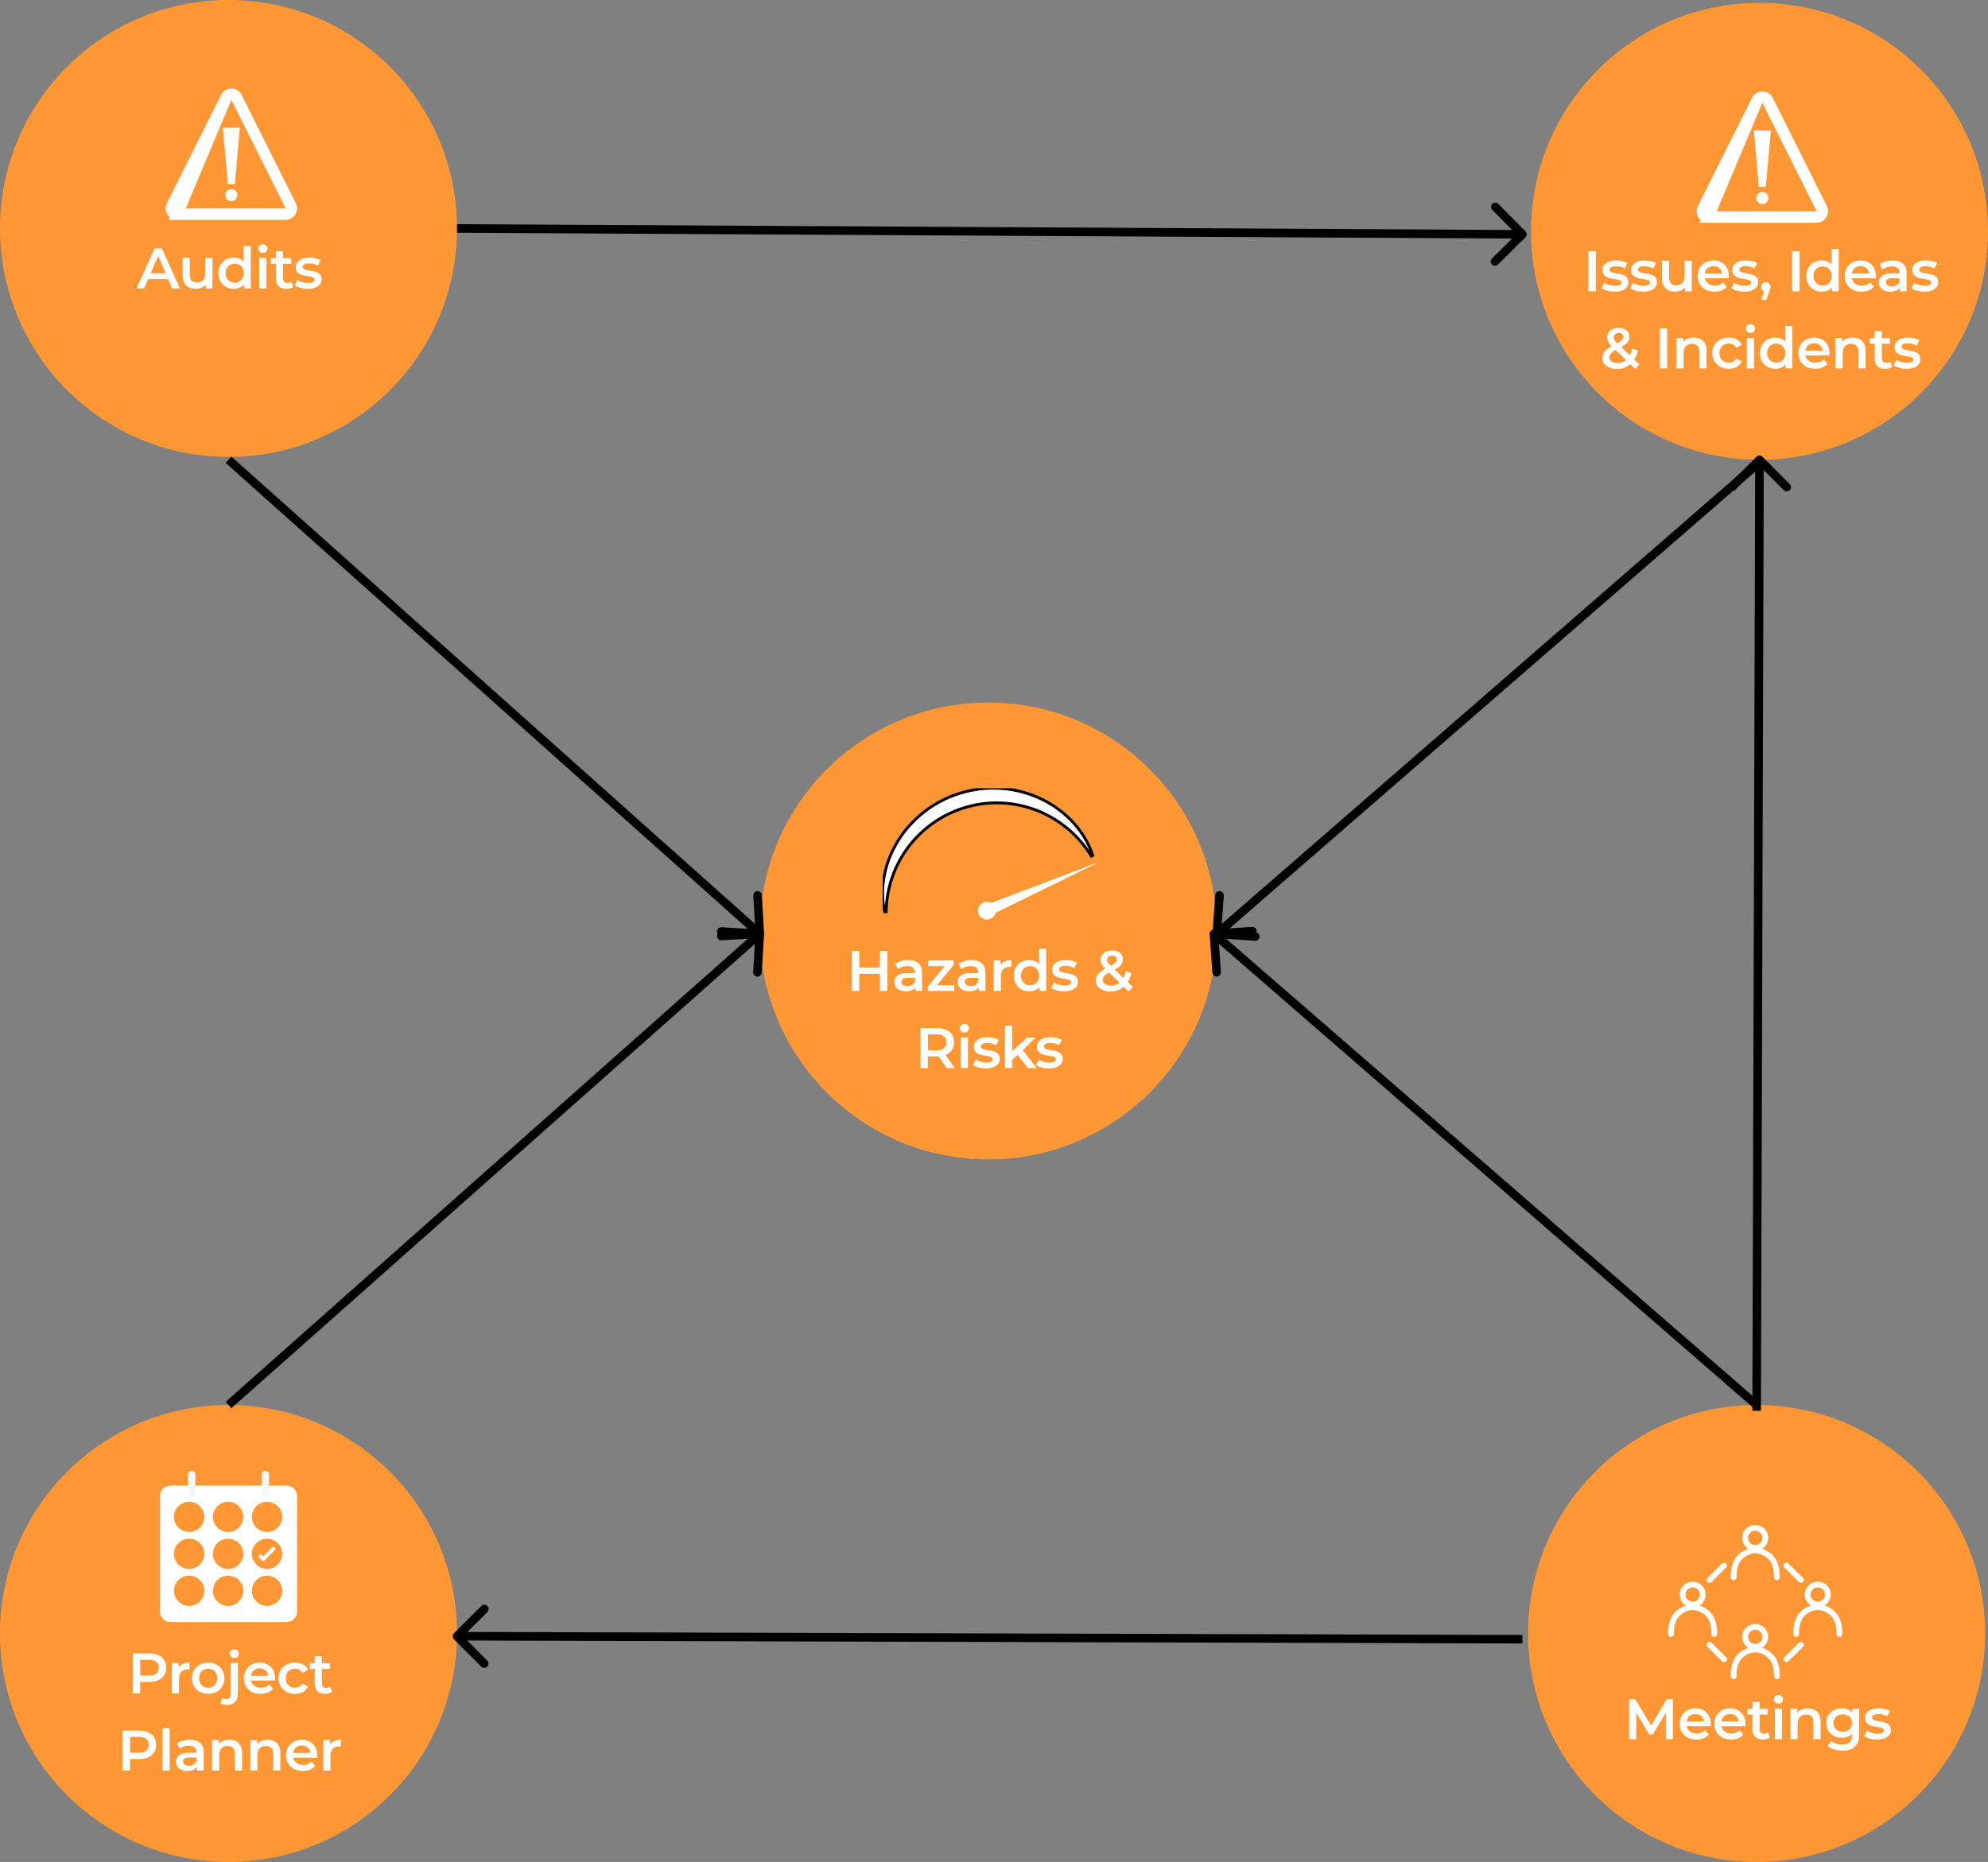 <svg width="696" height="652" viewBox="0 0 696 652" fill="none" xmlns="http://www.w3.org/2000/svg">
<rect x="0" y="0" width="696" height="652" fill="#808080" stroke="none"/>
<circle cx="80" cy="80" r="80" fill="#FF9734"/>
<path d="M47.81 101L54.11 87H56.67L62.99 101H60.27L54.85 88.38H55.89L50.49 101H47.81ZM50.71 97.76L51.41 95.72H58.97L59.67 97.76H50.71ZM68.555 101.14C67.649 101.14 66.849 100.973 66.155 100.64C65.462 100.293 64.922 99.773 64.535 99.08C64.149 98.373 63.955 97.487 63.955 96.42V90.32H66.455V96.08C66.455 97.04 66.669 97.76 67.095 98.24C67.535 98.707 68.155 98.94 68.955 98.94C69.542 98.94 70.049 98.82 70.475 98.58C70.915 98.34 71.255 97.98 71.495 97.5C71.749 97.02 71.875 96.427 71.875 95.72V90.32H74.375V101H71.995V98.12L72.415 99C72.055 99.693 71.529 100.227 70.835 100.6C70.142 100.96 69.382 101.14 68.555 101.14ZM81.869 101.14C80.842 101.14 79.915 100.913 79.089 100.46C78.275 99.993 77.635 99.353 77.169 98.54C76.702 97.727 76.469 96.767 76.469 95.66C76.469 94.553 76.702 93.593 77.169 92.78C77.635 91.967 78.275 91.333 79.089 90.88C79.915 90.427 80.842 90.2 81.869 90.2C82.762 90.2 83.562 90.4 84.269 90.8C84.975 91.187 85.535 91.78 85.949 92.58C86.362 93.38 86.569 94.407 86.569 95.66C86.569 96.9 86.369 97.927 85.969 98.74C85.569 99.54 85.015 100.14 84.309 100.54C83.602 100.94 82.789 101.14 81.869 101.14ZM82.169 99C82.769 99 83.302 98.867 83.769 98.6C84.249 98.333 84.629 97.947 84.909 97.44C85.202 96.933 85.349 96.34 85.349 95.66C85.349 94.967 85.202 94.373 84.909 93.88C84.629 93.373 84.249 92.987 83.769 92.72C83.302 92.453 82.769 92.32 82.169 92.32C81.569 92.32 81.029 92.453 80.549 92.72C80.082 92.987 79.702 93.373 79.409 93.88C79.129 94.373 78.989 94.967 78.989 95.66C78.989 96.34 79.129 96.933 79.409 97.44C79.702 97.947 80.082 98.333 80.549 98.6C81.029 98.867 81.569 99 82.169 99ZM85.409 101V98.48L85.509 95.64L85.309 92.8V86.16H87.789V101H85.409ZM90.779 101V90.32H93.279V101H90.779ZM92.039 88.56C91.572 88.56 91.186 88.413 90.879 88.12C90.586 87.827 90.439 87.473 90.439 87.06C90.439 86.633 90.586 86.28 90.879 86C91.186 85.707 91.572 85.56 92.039 85.56C92.506 85.56 92.886 85.7 93.179 85.98C93.486 86.247 93.639 86.587 93.639 87C93.639 87.44 93.492 87.813 93.199 88.12C92.906 88.413 92.519 88.56 92.039 88.56ZM100.28 101.14C99.107 101.14 98.2 100.84 97.56 100.24C96.92 99.627 96.6 98.727 96.6 97.54V87.96H99.1V97.48C99.1 97.987 99.227 98.38 99.48 98.66C99.747 98.94 100.114 99.08 100.58 99.08C101.14 99.08 101.607 98.933 101.98 98.64L102.68 100.42C102.387 100.66 102.027 100.84 101.6 100.96C101.174 101.08 100.734 101.14 100.28 101.14ZM94.84 92.4V90.4H101.96V92.4H94.84ZM107.737 101.14C106.844 101.14 105.984 101.027 105.157 100.8C104.344 100.56 103.697 100.273 103.217 99.94L104.177 98.04C104.657 98.347 105.23 98.6 105.897 98.8C106.564 99 107.23 99.1 107.897 99.1C108.684 99.1 109.25 98.993 109.597 98.78C109.957 98.567 110.137 98.28 110.137 97.92C110.137 97.627 110.017 97.407 109.777 97.26C109.537 97.1 109.224 96.98 108.837 96.9C108.45 96.82 108.017 96.747 107.537 96.68C107.07 96.613 106.597 96.527 106.117 96.42C105.65 96.3 105.224 96.133 104.837 95.92C104.45 95.693 104.137 95.393 103.897 95.02C103.657 94.647 103.537 94.153 103.537 93.54C103.537 92.86 103.73 92.273 104.117 91.78C104.504 91.273 105.044 90.887 105.737 90.62C106.444 90.34 107.277 90.2 108.237 90.2C108.957 90.2 109.684 90.28 110.417 90.44C111.15 90.6 111.757 90.827 112.237 91.12L111.277 93.02C110.77 92.713 110.257 92.507 109.737 92.4C109.23 92.28 108.724 92.22 108.217 92.22C107.457 92.22 106.89 92.333 106.517 92.56C106.157 92.787 105.977 93.073 105.977 93.42C105.977 93.74 106.097 93.98 106.337 94.14C106.577 94.3 106.89 94.427 107.277 94.52C107.664 94.613 108.09 94.693 108.557 94.76C109.037 94.813 109.51 94.9 109.977 95.02C110.444 95.14 110.87 95.307 111.257 95.52C111.657 95.72 111.977 96.007 112.217 96.38C112.457 96.753 112.577 97.24 112.577 97.84C112.577 98.507 112.377 99.087 111.977 99.58C111.59 100.073 111.037 100.46 110.317 100.74C109.597 101.007 108.737 101.14 107.737 101.14Z" fill="white"/>
<path d="M62.02 75H99.991C101.488 75 102.462 73.425 101.793 72.085C101.793 72.085 101.793 72.085 101.793 72.085L82.807 34.114C82.065 32.629 79.946 32.629 79.203 34.113L62.02 75ZM62.02 75C60.523 75 59.548 73.424 60.218 72.085C60.218 72.085 60.218 72.085 60.218 72.085L79.203 34.114L62.02 75Z" fill="#FF9734" stroke="white" stroke-width="4"/>
<path d="M81.005 34.367C81.188 34.367 81.437 34.429 81.585 34.726L100.571 72.697C100.678 72.912 100.669 73.124 100.542 73.328C100.416 73.532 100.23 73.635 99.991 73.635H62.02C61.78 73.635 61.595 73.532 61.468 73.328C61.342 73.124 61.333 72.912 61.44 72.697L80.426 34.726C80.573 34.429 80.823 34.367 81.005 34.367ZM81.005 33.752C80.77 33.752 80.191 33.82 79.875 34.451L60.889 72.421C60.615 72.97 60.806 73.427 60.945 73.651C61.083 73.875 61.407 74.25 62.02 74.25H99.991C100.604 74.25 100.927 73.874 101.066 73.651C101.205 73.428 101.396 72.97 101.122 72.421L82.135 34.45C81.82 33.819 81.24 33.752 81.005 33.752Z" fill="white"/>
<path d="M82.236 64.457H79.775L78.037 44.713H83.973L82.236 64.457Z" fill="white"/>
<path d="M81 70.428C79.846 70.428 78.909 69.512 78.909 68.384V68.289C78.909 67.161 79.845 66.246 81 66.246C82.154 66.246 83.091 67.161 83.091 68.289V68.384C83.091 69.512 82.155 70.428 81 70.428Z" fill="white"/>
<circle cx="616" cy="81" r="80" fill="#FF9734"/>
<path d="M556.111 102V88H558.711V102H556.111ZM565.258 102.14C564.365 102.14 563.505 102.027 562.678 101.8C561.865 101.56 561.218 101.273 560.738 100.94L561.698 99.04C562.178 99.347 562.751 99.6 563.418 99.8C564.085 100 564.751 100.1 565.418 100.1C566.205 100.1 566.771 99.993 567.118 99.78C567.478 99.567 567.658 99.28 567.658 98.92C567.658 98.627 567.538 98.407 567.298 98.26C567.058 98.1 566.745 97.98 566.358 97.9C565.971 97.82 565.538 97.747 565.058 97.68C564.591 97.613 564.118 97.527 563.638 97.42C563.171 97.3 562.745 97.133 562.358 96.92C561.971 96.693 561.658 96.393 561.418 96.02C561.178 95.647 561.058 95.153 561.058 94.54C561.058 93.86 561.251 93.273 561.638 92.78C562.025 92.273 562.565 91.887 563.258 91.62C563.965 91.34 564.798 91.2 565.758 91.2C566.478 91.2 567.205 91.28 567.938 91.44C568.671 91.6 569.278 91.827 569.758 92.12L568.798 94.02C568.291 93.713 567.778 93.507 567.258 93.4C566.751 93.28 566.245 93.22 565.738 93.22C564.978 93.22 564.411 93.333 564.038 93.56C563.678 93.787 563.498 94.073 563.498 94.42C563.498 94.74 563.618 94.98 563.858 95.14C564.098 95.3 564.411 95.427 564.798 95.52C565.185 95.613 565.611 95.693 566.078 95.76C566.558 95.813 567.031 95.9 567.498 96.02C567.965 96.14 568.391 96.307 568.778 96.52C569.178 96.72 569.498 97.007 569.738 97.38C569.978 97.753 570.098 98.24 570.098 98.84C570.098 99.507 569.898 100.087 569.498 100.58C569.111 101.073 568.558 101.46 567.838 101.74C567.118 102.007 566.258 102.14 565.258 102.14ZM575.251 102.14C574.358 102.14 573.498 102.027 572.671 101.8C571.858 101.56 571.211 101.273 570.731 100.94L571.691 99.04C572.171 99.347 572.744 99.6 573.411 99.8C574.078 100 574.744 100.1 575.411 100.1C576.198 100.1 576.764 99.993 577.111 99.78C577.471 99.567 577.651 99.28 577.651 98.92C577.651 98.627 577.531 98.407 577.291 98.26C577.051 98.1 576.738 97.98 576.351 97.9C575.964 97.82 575.531 97.747 575.051 97.68C574.584 97.613 574.111 97.527 573.631 97.42C573.164 97.3 572.738 97.133 572.351 96.92C571.964 96.693 571.651 96.393 571.411 96.02C571.171 95.647 571.051 95.153 571.051 94.54C571.051 93.86 571.244 93.273 571.631 92.78C572.018 92.273 572.558 91.887 573.251 91.62C573.958 91.34 574.791 91.2 575.751 91.2C576.471 91.2 577.198 91.28 577.931 91.44C578.664 91.6 579.271 91.827 579.751 92.12L578.791 94.02C578.284 93.713 577.771 93.507 577.251 93.4C576.744 93.28 576.238 93.22 575.731 93.22C574.971 93.22 574.404 93.333 574.031 93.56C573.671 93.787 573.491 94.073 573.491 94.42C573.491 94.74 573.611 94.98 573.851 95.14C574.091 95.3 574.404 95.427 574.791 95.52C575.178 95.613 575.604 95.693 576.071 95.76C576.551 95.813 577.024 95.9 577.491 96.02C577.958 96.14 578.384 96.307 578.771 96.52C579.171 96.72 579.491 97.007 579.731 97.38C579.971 97.753 580.091 98.24 580.091 98.84C580.091 99.507 579.891 100.087 579.491 100.58C579.104 101.073 578.551 101.46 577.831 101.74C577.111 102.007 576.251 102.14 575.251 102.14ZM586.464 102.14C585.557 102.14 584.757 101.973 584.064 101.64C583.371 101.293 582.831 100.773 582.444 100.08C582.057 99.373 581.864 98.487 581.864 97.42V91.32H584.364V97.08C584.364 98.04 584.577 98.76 585.004 99.24C585.444 99.707 586.064 99.94 586.864 99.94C587.451 99.94 587.957 99.82 588.384 99.58C588.824 99.34 589.164 98.98 589.404 98.5C589.657 98.02 589.784 97.427 589.784 96.72V91.32H592.284V102H589.904V99.12L590.324 100C589.964 100.693 589.437 101.227 588.744 101.6C588.051 101.96 587.291 102.14 586.464 102.14ZM600.277 102.14C599.091 102.14 598.051 101.907 597.157 101.44C596.277 100.96 595.591 100.307 595.097 99.48C594.617 98.653 594.377 97.713 594.377 96.66C594.377 95.593 594.611 94.653 595.077 93.84C595.557 93.013 596.211 92.367 597.037 91.9C597.877 91.433 598.831 91.2 599.897 91.2C600.937 91.2 601.864 91.427 602.677 91.88C603.491 92.333 604.131 92.973 604.597 93.8C605.064 94.627 605.297 95.6 605.297 96.72C605.297 96.827 605.291 96.947 605.277 97.08C605.277 97.213 605.271 97.34 605.257 97.46H596.357V95.8H603.937L602.957 96.32C602.971 95.707 602.844 95.167 602.577 94.7C602.311 94.233 601.944 93.867 601.477 93.6C601.024 93.333 600.497 93.2 599.897 93.2C599.284 93.2 598.744 93.333 598.277 93.6C597.824 93.867 597.464 94.24 597.197 94.72C596.944 95.187 596.817 95.74 596.817 96.38V96.78C596.817 97.42 596.964 97.987 597.257 98.48C597.551 98.973 597.964 99.353 598.497 99.62C599.031 99.887 599.644 100.02 600.337 100.02C600.937 100.02 601.477 99.927 601.957 99.74C602.437 99.553 602.864 99.26 603.237 98.86L604.577 100.4C604.097 100.96 603.491 101.393 602.757 101.7C602.037 101.993 601.211 102.14 600.277 102.14ZM610.699 102.14C609.805 102.14 608.945 102.027 608.119 101.8C607.305 101.56 606.659 101.273 606.179 100.94L607.139 99.04C607.619 99.347 608.192 99.6 608.859 99.8C609.525 100 610.192 100.1 610.859 100.1C611.645 100.1 612.212 99.993 612.559 99.78C612.919 99.567 613.099 99.28 613.099 98.92C613.099 98.627 612.979 98.407 612.739 98.26C612.499 98.1 612.185 97.98 611.799 97.9C611.412 97.82 610.979 97.747 610.499 97.68C610.032 97.613 609.559 97.527 609.079 97.42C608.612 97.3 608.185 97.133 607.799 96.92C607.412 96.693 607.099 96.393 606.859 96.02C606.619 95.647 606.499 95.153 606.499 94.54C606.499 93.86 606.692 93.273 607.079 92.78C607.465 92.273 608.005 91.887 608.699 91.62C609.405 91.34 610.239 91.2 611.199 91.2C611.919 91.2 612.645 91.28 613.379 91.44C614.112 91.6 614.719 91.827 615.199 92.12L614.239 94.02C613.732 93.713 613.219 93.507 612.699 93.4C612.192 93.28 611.685 93.22 611.179 93.22C610.419 93.22 609.852 93.333 609.479 93.56C609.119 93.787 608.939 94.073 608.939 94.42C608.939 94.74 609.059 94.98 609.299 95.14C609.539 95.3 609.852 95.427 610.239 95.52C610.625 95.613 611.052 95.693 611.519 95.76C611.999 95.813 612.472 95.9 612.939 96.02C613.405 96.14 613.832 96.307 614.219 96.52C614.619 96.72 614.939 97.007 615.179 97.38C615.419 97.753 615.539 98.24 615.539 98.84C615.539 99.507 615.339 100.087 614.939 100.58C614.552 101.073 613.999 101.46 613.279 101.74C612.559 102.007 611.699 102.14 610.699 102.14ZM616.732 105.02L617.892 100.6L618.232 102.08C617.765 102.08 617.372 101.94 617.052 101.66C616.745 101.367 616.592 100.973 616.592 100.48C616.592 99.973 616.745 99.573 617.052 99.28C617.372 98.973 617.758 98.82 618.212 98.82C618.678 98.82 619.065 98.973 619.372 99.28C619.678 99.587 619.832 99.987 619.832 100.48C619.832 100.613 619.818 100.76 619.792 100.92C619.765 101.067 619.718 101.24 619.652 101.44C619.598 101.64 619.505 101.893 619.372 102.2L618.352 105.02H616.732ZM627.442 102V88H630.042V102H627.442ZM637.808 102.14C636.782 102.14 635.855 101.913 635.028 101.46C634.215 100.993 633.575 100.353 633.108 99.54C632.642 98.727 632.408 97.767 632.408 96.66C632.408 95.553 632.642 94.593 633.108 93.78C633.575 92.967 634.215 92.333 635.028 91.88C635.855 91.427 636.782 91.2 637.808 91.2C638.702 91.2 639.502 91.4 640.208 91.8C640.915 92.187 641.475 92.78 641.888 93.58C642.302 94.38 642.508 95.407 642.508 96.66C642.508 97.9 642.308 98.927 641.908 99.74C641.508 100.54 640.955 101.14 640.248 101.54C639.542 101.94 638.728 102.14 637.808 102.14ZM638.108 100C638.708 100 639.242 99.867 639.708 99.6C640.188 99.333 640.568 98.947 640.848 98.44C641.142 97.933 641.288 97.34 641.288 96.66C641.288 95.967 641.142 95.373 640.848 94.88C640.568 94.373 640.188 93.987 639.708 93.72C639.242 93.453 638.708 93.32 638.108 93.32C637.508 93.32 636.968 93.453 636.488 93.72C636.022 93.987 635.642 94.373 635.348 94.88C635.068 95.373 634.928 95.967 634.928 96.66C634.928 97.34 635.068 97.933 635.348 98.44C635.642 98.947 636.022 99.333 636.488 99.6C636.968 99.867 637.508 100 638.108 100ZM641.348 102V99.48L641.448 96.64L641.248 93.8V87.16H643.728V102H641.348ZM651.739 102.14C650.552 102.14 649.512 101.907 648.619 101.44C647.739 100.96 647.052 100.307 646.559 99.48C646.079 98.653 645.839 97.713 645.839 96.66C645.839 95.593 646.072 94.653 646.539 93.84C647.019 93.013 647.672 92.367 648.499 91.9C649.339 91.433 650.292 91.2 651.359 91.2C652.399 91.2 653.326 91.427 654.139 91.88C654.952 92.333 655.592 92.973 656.059 93.8C656.526 94.627 656.759 95.6 656.759 96.72C656.759 96.827 656.752 96.947 656.739 97.08C656.739 97.213 656.732 97.34 656.719 97.46H647.819V95.8H655.399L654.419 96.32C654.432 95.707 654.306 95.167 654.039 94.7C653.772 94.233 653.406 93.867 652.939 93.6C652.486 93.333 651.959 93.2 651.359 93.2C650.746 93.2 650.206 93.333 649.739 93.6C649.286 93.867 648.926 94.24 648.659 94.72C648.406 95.187 648.279 95.74 648.279 96.38V96.78C648.279 97.42 648.426 97.987 648.719 98.48C649.012 98.973 649.426 99.353 649.959 99.62C650.492 99.887 651.106 100.02 651.799 100.02C652.399 100.02 652.939 99.927 653.419 99.74C653.899 99.553 654.326 99.26 654.699 98.86L656.039 100.4C655.559 100.96 654.952 101.393 654.219 101.7C653.499 101.993 652.672 102.14 651.739 102.14ZM665.147 102V99.84L665.007 99.38V95.6C665.007 94.867 664.787 94.3 664.347 93.9C663.907 93.487 663.241 93.28 662.347 93.28C661.747 93.28 661.154 93.373 660.567 93.56C659.994 93.747 659.507 94.007 659.107 94.34L658.127 92.52C658.701 92.08 659.381 91.753 660.167 91.54C660.967 91.313 661.794 91.2 662.647 91.2C664.194 91.2 665.387 91.573 666.227 92.32C667.081 93.053 667.507 94.193 667.507 95.74V102H665.147ZM661.787 102.14C660.987 102.14 660.287 102.007 659.687 101.74C659.087 101.46 658.621 101.08 658.287 100.6C657.967 100.107 657.807 99.553 657.807 98.94C657.807 98.34 657.947 97.8 658.227 97.32C658.521 96.84 658.994 96.46 659.647 96.18C660.301 95.9 661.167 95.76 662.247 95.76H665.347V97.42H662.427C661.574 97.42 661.001 97.56 660.707 97.84C660.414 98.107 660.267 98.44 660.267 98.84C660.267 99.293 660.447 99.653 660.807 99.92C661.167 100.187 661.667 100.32 662.307 100.32C662.921 100.32 663.467 100.18 663.947 99.9C664.441 99.62 664.794 99.207 665.007 98.66L665.427 100.16C665.187 100.787 664.754 101.273 664.127 101.62C663.514 101.967 662.734 102.14 661.787 102.14ZM673.716 102.14C672.822 102.14 671.962 102.027 671.136 101.8C670.322 101.56 669.676 101.273 669.196 100.94L670.156 99.04C670.636 99.347 671.209 99.6 671.876 99.8C672.542 100 673.209 100.1 673.876 100.1C674.662 100.1 675.229 99.993 675.576 99.78C675.936 99.567 676.116 99.28 676.116 98.92C676.116 98.627 675.996 98.407 675.756 98.26C675.516 98.1 675.202 97.98 674.816 97.9C674.429 97.82 673.996 97.747 673.516 97.68C673.049 97.613 672.576 97.527 672.096 97.42C671.629 97.3 671.202 97.133 670.816 96.92C670.429 96.693 670.116 96.393 669.876 96.02C669.636 95.647 669.516 95.153 669.516 94.54C669.516 93.86 669.709 93.273 670.096 92.78C670.482 92.273 671.022 91.887 671.716 91.62C672.422 91.34 673.256 91.2 674.216 91.2C674.936 91.2 675.662 91.28 676.396 91.44C677.129 91.6 677.736 91.827 678.216 92.12L677.256 94.02C676.749 93.713 676.236 93.507 675.716 93.4C675.209 93.28 674.702 93.22 674.196 93.22C673.436 93.22 672.869 93.333 672.496 93.56C672.136 93.787 671.956 94.073 671.956 94.42C671.956 94.74 672.076 94.98 672.316 95.14C672.556 95.3 672.869 95.427 673.256 95.52C673.642 95.613 674.069 95.693 674.536 95.76C675.016 95.813 675.489 95.9 675.956 96.02C676.422 96.14 676.849 96.307 677.236 96.52C677.636 96.72 677.956 97.007 678.196 97.38C678.436 97.753 678.556 98.24 678.556 98.84C678.556 99.507 678.356 100.087 677.956 100.58C677.569 101.073 677.016 101.46 676.296 101.74C675.576 102.007 674.716 102.14 673.716 102.14ZM566.078 129.2C565.105 129.2 564.232 129.04 563.458 128.72C562.685 128.4 562.078 127.96 561.638 127.4C561.198 126.84 560.978 126.193 560.978 125.46C560.978 124.793 561.125 124.193 561.418 123.66C561.712 123.127 562.178 122.62 562.818 122.14C563.458 121.647 564.278 121.153 565.278 120.66C566.065 120.273 566.678 119.933 567.118 119.64C567.572 119.347 567.885 119.067 568.058 118.8C568.245 118.533 568.338 118.253 568.338 117.96C568.338 117.56 568.198 117.24 567.918 117C567.638 116.747 567.238 116.62 566.718 116.62C566.158 116.62 565.718 116.76 565.398 117.04C565.092 117.307 564.938 117.66 564.938 118.1C564.938 118.327 564.978 118.547 565.058 118.76C565.152 118.973 565.312 119.213 565.538 119.48C565.765 119.747 566.092 120.087 566.518 120.5L573.918 127.6L572.538 129.22L564.538 121.54C564.085 121.1 563.718 120.693 563.438 120.32C563.158 119.947 562.958 119.587 562.838 119.24C562.718 118.88 562.658 118.513 562.658 118.14C562.658 117.487 562.825 116.913 563.158 116.42C563.492 115.913 563.965 115.527 564.578 115.26C565.192 114.98 565.905 114.84 566.718 114.84C567.478 114.84 568.132 114.967 568.678 115.22C569.238 115.46 569.672 115.813 569.978 116.28C570.298 116.733 570.458 117.28 570.458 117.92C570.458 118.48 570.318 119 570.038 119.48C569.758 119.947 569.318 120.393 568.718 120.82C568.132 121.247 567.345 121.693 566.358 122.16C565.625 122.52 565.045 122.86 564.618 123.18C564.192 123.5 563.885 123.82 563.698 124.14C563.512 124.46 563.418 124.813 563.418 125.2C563.418 125.587 563.532 125.927 563.758 126.22C563.998 126.513 564.332 126.747 564.758 126.92C565.185 127.08 565.685 127.16 566.258 127.16C567.112 127.16 567.885 126.973 568.578 126.6C569.285 126.213 569.878 125.64 570.358 124.88C570.838 124.12 571.185 123.18 571.398 122.06L573.418 122.72C573.138 124.067 572.652 125.227 571.958 126.2C571.278 127.16 570.438 127.9 569.438 128.42C568.438 128.94 567.318 129.2 566.078 129.2ZM581.087 129V115H583.687V129H581.087ZM592.993 118.2C593.847 118.2 594.607 118.367 595.273 118.7C595.953 119.033 596.487 119.547 596.873 120.24C597.26 120.92 597.453 121.8 597.453 122.88V129H594.953V123.2C594.953 122.253 594.727 121.547 594.273 121.08C593.833 120.613 593.213 120.38 592.413 120.38C591.827 120.38 591.307 120.5 590.853 120.74C590.4 120.98 590.047 121.34 589.793 121.82C589.553 122.287 589.433 122.88 589.433 123.6V129H586.933V118.32H589.313V121.2L588.893 120.32C589.267 119.64 589.807 119.12 590.513 118.76C591.233 118.387 592.06 118.2 592.993 118.2ZM605.244 129.14C604.124 129.14 603.124 128.907 602.244 128.44C601.378 127.96 600.698 127.307 600.204 126.48C599.711 125.653 599.464 124.713 599.464 123.66C599.464 122.593 599.711 121.653 600.204 120.84C600.698 120.013 601.378 119.367 602.244 118.9C603.124 118.433 604.124 118.2 605.244 118.2C606.284 118.2 607.198 118.413 607.984 118.84C608.784 119.253 609.391 119.867 609.804 120.68L607.884 121.8C607.564 121.293 607.171 120.92 606.704 120.68C606.251 120.44 605.758 120.32 605.224 120.32C604.611 120.32 604.058 120.453 603.564 120.72C603.071 120.987 602.684 121.373 602.404 121.88C602.124 122.373 601.984 122.967 601.984 123.66C601.984 124.353 602.124 124.953 602.404 125.46C602.684 125.953 603.071 126.333 603.564 126.6C604.058 126.867 604.611 127 605.224 127C605.758 127 606.251 126.88 606.704 126.64C607.171 126.4 607.564 126.027 607.884 125.52L609.804 126.64C609.391 127.44 608.784 128.06 607.984 128.5C607.198 128.927 606.284 129.14 605.244 129.14ZM611.568 129V118.32H614.068V129H611.568ZM612.828 116.56C612.361 116.56 611.974 116.413 611.668 116.12C611.374 115.827 611.228 115.473 611.228 115.06C611.228 114.633 611.374 114.28 611.668 114C611.974 113.707 612.361 113.56 612.828 113.56C613.294 113.56 613.674 113.7 613.968 113.98C614.274 114.247 614.428 114.587 614.428 115C614.428 115.44 614.281 115.813 613.988 116.12C613.694 116.413 613.308 116.56 612.828 116.56ZM621.569 129.14C620.542 129.14 619.616 128.913 618.789 128.46C617.976 127.993 617.336 127.353 616.869 126.54C616.402 125.727 616.169 124.767 616.169 123.66C616.169 122.553 616.402 121.593 616.869 120.78C617.336 119.967 617.976 119.333 618.789 118.88C619.616 118.427 620.542 118.2 621.569 118.2C622.462 118.2 623.262 118.4 623.969 118.8C624.676 119.187 625.236 119.78 625.649 120.58C626.062 121.38 626.269 122.407 626.269 123.66C626.269 124.9 626.069 125.927 625.669 126.74C625.269 127.54 624.716 128.14 624.009 128.54C623.302 128.94 622.489 129.14 621.569 129.14ZM621.869 127C622.469 127 623.002 126.867 623.469 126.6C623.949 126.333 624.329 125.947 624.609 125.44C624.902 124.933 625.049 124.34 625.049 123.66C625.049 122.967 624.902 122.373 624.609 121.88C624.329 121.373 623.949 120.987 623.469 120.72C623.002 120.453 622.469 120.32 621.869 120.32C621.269 120.32 620.729 120.453 620.249 120.72C619.782 120.987 619.402 121.373 619.109 121.88C618.829 122.373 618.689 122.967 618.689 123.66C618.689 124.34 618.829 124.933 619.109 125.44C619.402 125.947 619.782 126.333 620.249 126.6C620.729 126.867 621.269 127 621.869 127ZM625.109 129V126.48L625.209 123.64L625.009 120.8V114.16H627.489V129H625.109ZM635.499 129.14C634.313 129.14 633.273 128.907 632.379 128.44C631.499 127.96 630.813 127.307 630.319 126.48C629.839 125.653 629.599 124.713 629.599 123.66C629.599 122.593 629.833 121.653 630.299 120.84C630.779 120.013 631.433 119.367 632.259 118.9C633.099 118.433 634.053 118.2 635.119 118.2C636.159 118.2 637.086 118.427 637.899 118.88C638.713 119.333 639.353 119.973 639.819 120.8C640.286 121.627 640.519 122.6 640.519 123.72C640.519 123.827 640.513 123.947 640.499 124.08C640.499 124.213 640.493 124.34 640.479 124.46H631.579V122.8H639.159L638.179 123.32C638.193 122.707 638.066 122.167 637.799 121.7C637.533 121.233 637.166 120.867 636.699 120.6C636.246 120.333 635.719 120.2 635.119 120.2C634.506 120.2 633.966 120.333 633.499 120.6C633.046 120.867 632.686 121.24 632.419 121.72C632.166 122.187 632.039 122.74 632.039 123.38V123.78C632.039 124.42 632.186 124.987 632.479 125.48C632.773 125.973 633.186 126.353 633.719 126.62C634.253 126.887 634.866 127.02 635.559 127.02C636.159 127.02 636.699 126.927 637.179 126.74C637.659 126.553 638.086 126.26 638.459 125.86L639.799 127.4C639.319 127.96 638.713 128.393 637.979 128.7C637.259 128.993 636.433 129.14 635.499 129.14ZM648.681 118.2C649.534 118.2 650.294 118.367 650.961 118.7C651.641 119.033 652.174 119.547 652.561 120.24C652.948 120.92 653.141 121.8 653.141 122.88V129H650.641V123.2C650.641 122.253 650.414 121.547 649.961 121.08C649.521 120.613 648.901 120.38 648.101 120.38C647.514 120.38 646.994 120.5 646.541 120.74C646.088 120.98 645.734 121.34 645.481 121.82C645.241 122.287 645.121 122.88 645.121 123.6V129H642.621V118.32H645.001V121.2L644.581 120.32C644.954 119.64 645.494 119.12 646.201 118.76C646.921 118.387 647.748 118.2 648.681 118.2ZM660.032 129.14C658.859 129.14 657.952 128.84 657.312 128.24C656.672 127.627 656.352 126.727 656.352 125.54V115.96H658.852V125.48C658.852 125.987 658.979 126.38 659.232 126.66C659.499 126.94 659.866 127.08 660.332 127.08C660.892 127.08 661.359 126.933 661.732 126.64L662.432 128.42C662.139 128.66 661.779 128.84 661.352 128.96C660.926 129.08 660.486 129.14 660.032 129.14ZM654.592 120.4V118.4H661.712V120.4H654.592ZM667.489 129.14C666.595 129.14 665.735 129.027 664.909 128.8C664.095 128.56 663.449 128.273 662.969 127.94L663.929 126.04C664.409 126.347 664.982 126.6 665.649 126.8C666.315 127 666.982 127.1 667.649 127.1C668.435 127.1 669.002 126.993 669.349 126.78C669.709 126.567 669.889 126.28 669.889 125.92C669.889 125.627 669.769 125.407 669.529 125.26C669.289 125.1 668.975 124.98 668.589 124.9C668.202 124.82 667.769 124.747 667.289 124.68C666.822 124.613 666.349 124.527 665.869 124.42C665.402 124.3 664.975 124.133 664.589 123.92C664.202 123.693 663.889 123.393 663.649 123.02C663.409 122.647 663.289 122.153 663.289 121.54C663.289 120.86 663.482 120.273 663.869 119.78C664.255 119.273 664.795 118.887 665.489 118.62C666.195 118.34 667.029 118.2 667.989 118.2C668.709 118.2 669.435 118.28 670.169 118.44C670.902 118.6 671.509 118.827 671.989 119.12L671.029 121.02C670.522 120.713 670.009 120.507 669.489 120.4C668.982 120.28 668.475 120.22 667.969 120.22C667.209 120.22 666.642 120.333 666.269 120.56C665.909 120.787 665.729 121.073 665.729 121.42C665.729 121.74 665.849 121.98 666.089 122.14C666.329 122.3 666.642 122.427 667.029 122.52C667.415 122.613 667.842 122.693 668.309 122.76C668.789 122.813 669.262 122.9 669.729 123.02C670.195 123.14 670.622 123.307 671.009 123.52C671.409 123.72 671.729 124.007 671.969 124.38C672.209 124.753 672.329 125.24 672.329 125.84C672.329 126.507 672.129 127.087 671.729 127.58C671.342 128.073 670.789 128.46 670.069 128.74C669.349 129.007 668.489 129.14 667.489 129.14Z" fill="white"/>
<path d="M598.019 76H635.991C637.488 76 638.462 74.425 637.793 73.085C637.793 73.085 637.793 73.085 637.793 73.085L618.807 35.114C618.065 33.629 615.946 33.629 615.203 35.113L598.019 76ZM598.019 76C596.523 76 595.548 74.424 596.218 73.085C596.218 73.085 596.218 73.085 596.218 73.085L615.203 35.114L598.019 76Z" fill="#FF9734" stroke="white" stroke-width="4"/>
<path d="M617.005 35.367C617.188 35.367 617.437 35.429 617.585 35.726L636.571 73.697C636.678 73.912 636.669 74.124 636.542 74.328C636.416 74.532 636.23 74.635 635.991 74.635H598.02C597.78 74.635 597.595 74.532 597.468 74.328C597.342 74.124 597.333 73.912 597.44 73.697L616.426 35.726C616.573 35.429 616.823 35.367 617.005 35.367ZM617.005 34.752C616.77 34.752 616.191 34.82 615.875 35.451L596.889 73.421C596.615 73.97 596.806 74.427 596.945 74.651C597.083 74.875 597.407 75.25 598.02 75.25H635.991C636.604 75.25 636.927 74.874 637.066 74.651C637.205 74.428 637.396 73.97 637.122 73.421L618.136 35.45C617.82 34.819 617.24 34.752 617.005 34.752Z" fill="white"/>
<path d="M618.236 65.457H615.775L614.037 45.713H619.973L618.236 65.457Z" fill="white"/>
<path d="M617 71.428C615.846 71.428 614.909 70.512 614.909 69.384V69.289C614.909 68.161 615.845 67.246 617 67.246C618.154 67.246 619.091 68.161 619.091 69.289V69.384C619.091 70.512 618.155 71.428 617 71.428Z" fill="white"/>
<circle cx="346" cy="326" r="80" fill="#FF9734"/>
<g clip-path="url(#clip0_572_1529)">
<path d="M309.713 319.233C309.478 318.177 309.294 317.099 309.173 316.01L309.092 315.192L309.055 314.37C309.049 314.202 309.041 314.034 309.033 313.865C309.014 313.482 308.995 313.098 309.007 312.714C308.974 310.496 309.257 308.271 309.702 306.064C310.606 301.643 312.447 297.364 314.991 293.502C315.089 293.359 315.186 293.215 315.284 293.072C315.512 292.736 315.74 292.4 315.979 292.073L317.03 290.685C317.773 289.789 318.533 288.909 319.349 288.072C320.959 286.376 322.753 284.856 324.645 283.457C326.553 282.079 328.607 280.896 330.731 279.85C332.87 278.838 335.098 277.998 337.391 277.373C339.688 276.774 342.029 276.339 344.392 276.12C346.759 275.944 349.13 275.948 351.482 276.16C351.865 276.193 352.247 276.247 352.629 276.3C352.832 276.329 353.035 276.357 353.238 276.383C353.437 276.414 353.636 276.44 353.835 276.466C354.22 276.516 354.604 276.566 354.984 276.653L355.081 276.673C356.203 276.9 357.323 277.127 358.413 277.468C360.684 278.056 362.849 278.974 364.948 279.956C369.104 282.028 372.835 284.835 375.881 288.156C377.355 289.873 378.755 291.616 379.84 293.56C379.933 293.728 380.031 293.892 380.128 294.055C380.312 294.365 380.495 294.673 380.652 295.004L381.38 296.48C381.59 296.912 381.764 297.367 381.936 297.816C381.959 297.876 381.981 297.936 382.004 297.996C382.203 298.504 382.387 299.016 382.559 299.524L382.096 299.794C379.909 296.235 377.16 293.038 373.989 290.334C370.795 287.659 367.193 285.463 363.327 283.899C359.45 282.375 355.333 281.433 351.173 281.191C349.093 281.096 347.005 281.122 344.932 281.338C342.863 281.568 340.813 281.962 338.81 282.511C334.785 283.578 330.967 285.357 327.494 287.644C324.05 289.972 320.941 292.815 318.394 296.107C315.843 299.388 313.807 303.075 312.447 307.003C311.029 310.913 310.327 315.068 310.25 319.233H309.713Z" fill="white"/>
<path d="M309.713 319.233C309.478 318.177 309.294 317.099 309.173 316.01L309.092 315.192L309.055 314.37C309.049 314.202 309.041 314.034 309.033 313.865C309.014 313.482 308.995 313.098 309.007 312.714C308.974 310.496 309.257 308.271 309.702 306.064C310.606 301.643 312.447 297.364 314.991 293.502C315.089 293.359 315.186 293.215 315.284 293.072C315.512 292.736 315.74 292.4 315.979 292.073L317.03 290.685C317.773 289.789 318.533 288.909 319.349 288.072C320.959 286.376 322.753 284.856 324.645 283.457C326.553 282.079 328.607 280.896 330.731 279.85C332.87 278.838 335.098 277.998 337.391 277.373C339.688 276.774 342.029 276.339 344.392 276.12C346.759 275.944 349.13 275.948 351.482 276.16C351.865 276.193 352.247 276.247 352.629 276.3C352.832 276.329 353.035 276.357 353.238 276.383C353.437 276.414 353.636 276.44 353.835 276.466C354.22 276.516 354.604 276.566 354.984 276.653L355.081 276.673C356.203 276.9 357.323 277.127 358.413 277.468C360.684 278.056 362.849 278.974 364.948 279.956C369.104 282.028 372.835 284.835 375.881 288.156C377.355 289.873 378.755 291.616 379.84 293.56C379.933 293.728 380.031 293.892 380.128 294.055C380.312 294.365 380.495 294.673 380.652 295.004L381.38 296.48C381.59 296.912 381.764 297.367 381.936 297.816C381.959 297.876 381.981 297.936 382.004 297.996C382.203 298.504 382.387 299.016 382.559 299.524L382.096 299.794C379.909 296.235 377.16 293.038 373.989 290.334C370.795 287.659 367.193 285.463 363.327 283.899C359.45 282.375 355.333 281.433 351.173 281.191C349.093 281.096 347.005 281.122 344.932 281.338C342.863 281.568 340.813 281.962 338.81 282.511C334.785 283.578 330.967 285.357 327.494 287.644C324.05 289.972 320.941 292.815 318.394 296.107C315.843 299.388 313.807 303.075 312.447 307.003C311.029 310.913 310.327 315.068 310.25 319.233H309.713Z" stroke="black"/>
<path d="M344.282 316.04C345.866 315.353 347.707 316.072 348.398 317.647C349.089 319.222 348.365 321.053 346.781 321.74C345.197 322.427 343.356 321.707 342.665 320.132C341.974 318.557 342.698 316.726 344.278 316.04H344.282Z" fill="white"/>
<path d="M346.34 320.728L344.727 317.052L383.89 302.176C383.996 302.136 384.044 302.25 383.945 302.301L346.34 320.728Z" fill="white"/>
</g>
<path d="M308.066 333H310.666V347H308.066V333ZM300.826 347H298.226V333H300.826V347ZM308.266 341H300.606V338.78H308.266V341ZM320.457 347V344.84L320.317 344.38V340.6C320.317 339.867 320.097 339.3 319.657 338.9C319.217 338.487 318.551 338.28 317.657 338.28C317.057 338.28 316.464 338.373 315.877 338.56C315.304 338.747 314.817 339.007 314.417 339.34L313.437 337.52C314.011 337.08 314.691 336.753 315.477 336.54C316.277 336.313 317.104 336.2 317.957 336.2C319.504 336.2 320.697 336.573 321.537 337.32C322.391 338.053 322.818 339.193 322.818 340.74V347H320.457ZM317.097 347.14C316.297 347.14 315.597 347.007 314.997 346.74C314.397 346.46 313.931 346.08 313.597 345.6C313.277 345.107 313.117 344.553 313.117 343.94C313.117 343.34 313.257 342.8 313.537 342.32C313.831 341.84 314.304 341.46 314.957 341.18C315.611 340.9 316.477 340.76 317.557 340.76H320.657V342.42H317.737C316.884 342.42 316.311 342.56 316.017 342.84C315.724 343.107 315.577 343.44 315.577 343.84C315.577 344.293 315.757 344.653 316.117 344.92C316.477 345.187 316.977 345.32 317.617 345.32C318.231 345.32 318.777 345.18 319.257 344.9C319.751 344.62 320.104 344.207 320.317 343.66L320.737 345.16C320.497 345.787 320.064 346.273 319.437 346.62C318.824 346.967 318.044 347.14 317.097 347.14ZM324.846 347V345.42L331.426 337.46L331.886 338.32H324.966V336.32H333.886V337.9L327.306 345.86L326.806 345H334.066V347H324.846ZM342.65 347V344.84L342.51 344.38V340.6C342.51 339.867 342.29 339.3 341.85 338.9C341.41 338.487 340.744 338.28 339.85 338.28C339.25 338.28 338.657 338.373 338.07 338.56C337.497 338.747 337.01 339.007 336.61 339.34L335.63 337.52C336.204 337.08 336.884 336.753 337.67 336.54C338.47 336.313 339.297 336.2 340.15 336.2C341.697 336.2 342.89 336.573 343.73 337.32C344.584 338.053 345.01 339.193 345.01 340.74V347H342.65ZM339.29 347.14C338.49 347.14 337.79 347.007 337.19 346.74C336.59 346.46 336.124 346.08 335.79 345.6C335.47 345.107 335.31 344.553 335.31 343.94C335.31 343.34 335.45 342.8 335.73 342.32C336.024 341.84 336.497 341.46 337.15 341.18C337.804 340.9 338.67 340.76 339.75 340.76H342.85V342.42H339.93C339.077 342.42 338.504 342.56 338.21 342.84C337.917 343.107 337.77 343.44 337.77 343.84C337.77 344.293 337.95 344.653 338.31 344.92C338.67 345.187 339.17 345.32 339.81 345.32C340.424 345.32 340.97 345.18 341.45 344.9C341.944 344.62 342.297 344.207 342.51 343.66L342.93 345.16C342.69 345.787 342.257 346.273 341.63 346.62C341.017 346.967 340.237 347.14 339.29 347.14ZM347.919 347V336.32H350.299V339.26L350.019 338.4C350.339 337.68 350.839 337.133 351.519 336.76C352.212 336.387 353.072 336.2 354.099 336.2V338.58C353.992 338.553 353.892 338.54 353.799 338.54C353.706 338.527 353.612 338.52 353.519 338.52C352.572 338.52 351.819 338.8 351.259 339.36C350.699 339.907 350.419 340.727 350.419 341.82V347H347.919ZM360.342 347.14C359.315 347.14 358.389 346.913 357.562 346.46C356.749 345.993 356.109 345.353 355.642 344.54C355.175 343.727 354.942 342.767 354.942 341.66C354.942 340.553 355.175 339.593 355.642 338.78C356.109 337.967 356.749 337.333 357.562 336.88C358.389 336.427 359.315 336.2 360.342 336.2C361.235 336.2 362.035 336.4 362.742 336.8C363.449 337.187 364.009 337.78 364.422 338.58C364.835 339.38 365.042 340.407 365.042 341.66C365.042 342.9 364.842 343.927 364.442 344.74C364.042 345.54 363.489 346.14 362.782 346.54C362.075 346.94 361.262 347.14 360.342 347.14ZM360.642 345C361.242 345 361.775 344.867 362.242 344.6C362.722 344.333 363.102 343.947 363.382 343.44C363.675 342.933 363.822 342.34 363.822 341.66C363.822 340.967 363.675 340.373 363.382 339.88C363.102 339.373 362.722 338.987 362.242 338.72C361.775 338.453 361.242 338.32 360.642 338.32C360.042 338.32 359.502 338.453 359.022 338.72C358.555 338.987 358.175 339.373 357.882 339.88C357.602 340.373 357.462 340.967 357.462 341.66C357.462 342.34 357.602 342.933 357.882 343.44C358.175 343.947 358.555 344.333 359.022 344.6C359.502 344.867 360.042 345 360.642 345ZM363.882 347V344.48L363.982 341.64L363.782 338.8V332.16H366.262V347H363.882ZM372.552 347.14C371.659 347.14 370.799 347.027 369.972 346.8C369.159 346.56 368.512 346.273 368.032 345.94L368.992 344.04C369.472 344.347 370.046 344.6 370.712 344.8C371.379 345 372.046 345.1 372.712 345.1C373.499 345.1 374.066 344.993 374.412 344.78C374.772 344.567 374.952 344.28 374.952 343.92C374.952 343.627 374.832 343.407 374.592 343.26C374.352 343.1 374.039 342.98 373.652 342.9C373.266 342.82 372.832 342.747 372.352 342.68C371.886 342.613 371.412 342.527 370.932 342.42C370.466 342.3 370.039 342.133 369.652 341.92C369.266 341.693 368.952 341.393 368.712 341.02C368.472 340.647 368.352 340.153 368.352 339.54C368.352 338.86 368.546 338.273 368.932 337.78C369.319 337.273 369.859 336.887 370.552 336.62C371.259 336.34 372.092 336.2 373.052 336.2C373.772 336.2 374.499 336.28 375.232 336.44C375.966 336.6 376.572 336.827 377.052 337.12L376.092 339.02C375.586 338.713 375.072 338.507 374.552 338.4C374.046 338.28 373.539 338.22 373.032 338.22C372.272 338.22 371.706 338.333 371.332 338.56C370.972 338.787 370.792 339.073 370.792 339.42C370.792 339.74 370.912 339.98 371.152 340.14C371.392 340.3 371.706 340.427 372.092 340.52C372.479 340.613 372.906 340.693 373.372 340.76C373.852 340.813 374.326 340.9 374.792 341.02C375.259 341.14 375.686 341.307 376.072 341.52C376.472 341.72 376.792 342.007 377.032 342.38C377.272 342.753 377.392 343.24 377.392 343.84C377.392 344.507 377.192 345.087 376.792 345.58C376.406 346.073 375.852 346.46 375.132 346.74C374.412 347.007 373.552 347.14 372.552 347.14ZM388.753 347.2C387.779 347.2 386.906 347.04 386.133 346.72C385.359 346.4 384.753 345.96 384.313 345.4C383.873 344.84 383.653 344.193 383.653 343.46C383.653 342.793 383.799 342.193 384.093 341.66C384.386 341.127 384.853 340.62 385.493 340.14C386.133 339.647 386.953 339.153 387.953 338.66C388.739 338.273 389.353 337.933 389.793 337.64C390.246 337.347 390.559 337.067 390.733 336.8C390.919 336.533 391.013 336.253 391.013 335.96C391.013 335.56 390.873 335.24 390.593 335C390.313 334.747 389.913 334.62 389.393 334.62C388.833 334.62 388.393 334.76 388.073 335.04C387.766 335.307 387.613 335.66 387.613 336.1C387.613 336.327 387.653 336.547 387.733 336.76C387.826 336.973 387.986 337.213 388.213 337.48C388.439 337.747 388.766 338.087 389.193 338.5L396.593 345.6L395.213 347.22L387.213 339.54C386.759 339.1 386.393 338.693 386.113 338.32C385.833 337.947 385.633 337.587 385.513 337.24C385.393 336.88 385.333 336.513 385.333 336.14C385.333 335.487 385.499 334.913 385.833 334.42C386.166 333.913 386.639 333.527 387.253 333.26C387.866 332.98 388.579 332.84 389.393 332.84C390.153 332.84 390.806 332.967 391.353 333.22C391.913 333.46 392.346 333.813 392.653 334.28C392.973 334.733 393.133 335.28 393.133 335.92C393.133 336.48 392.993 337 392.713 337.48C392.433 337.947 391.993 338.393 391.393 338.82C390.806 339.247 390.019 339.693 389.033 340.16C388.299 340.52 387.719 340.86 387.293 341.18C386.866 341.5 386.559 341.82 386.373 342.14C386.186 342.46 386.093 342.813 386.093 343.2C386.093 343.587 386.206 343.927 386.433 344.22C386.673 344.513 387.006 344.747 387.433 344.92C387.859 345.08 388.359 345.16 388.933 345.16C389.786 345.16 390.559 344.973 391.253 344.6C391.959 344.213 392.553 343.64 393.033 342.88C393.513 342.12 393.859 341.18 394.073 340.06L396.093 340.72C395.813 342.067 395.326 343.227 394.633 344.2C393.953 345.16 393.113 345.9 392.113 346.42C391.113 346.94 389.993 347.2 388.753 347.2ZM322.291 374V360H328.051C329.291 360 330.351 360.2 331.231 360.6C332.124 361 332.811 361.573 333.291 362.32C333.771 363.067 334.011 363.953 334.011 364.98C334.011 366.007 333.771 366.893 333.291 367.64C332.811 368.373 332.124 368.94 331.231 369.34C330.351 369.727 329.291 369.92 328.051 369.92H323.731L324.891 368.74V374H322.291ZM331.451 374L327.911 368.92H330.691L334.251 374H331.451ZM324.891 369.02L323.731 367.78H327.931C329.077 367.78 329.937 367.533 330.511 367.04C331.097 366.547 331.391 365.86 331.391 364.98C331.391 364.087 331.097 363.4 330.511 362.92C329.937 362.44 329.077 362.2 327.931 362.2H323.731L324.891 360.92V369.02ZM336.379 374V363.32H338.879V374H336.379ZM337.639 361.56C337.173 361.56 336.786 361.413 336.479 361.12C336.186 360.827 336.039 360.473 336.039 360.06C336.039 359.633 336.186 359.28 336.479 359C336.786 358.707 337.173 358.56 337.639 358.56C338.106 358.56 338.486 358.7 338.779 358.98C339.086 359.247 339.239 359.587 339.239 360C339.239 360.44 339.093 360.813 338.799 361.12C338.506 361.413 338.119 361.56 337.639 361.56ZM345.161 374.14C344.267 374.14 343.407 374.027 342.581 373.8C341.767 373.56 341.121 373.273 340.641 372.94L341.601 371.04C342.081 371.347 342.654 371.6 343.321 371.8C343.987 372 344.654 372.1 345.321 372.1C346.107 372.1 346.674 371.993 347.021 371.78C347.381 371.567 347.561 371.28 347.561 370.92C347.561 370.627 347.441 370.407 347.201 370.26C346.961 370.1 346.647 369.98 346.261 369.9C345.874 369.82 345.441 369.747 344.961 369.68C344.494 369.613 344.021 369.527 343.541 369.42C343.074 369.3 342.647 369.133 342.261 368.92C341.874 368.693 341.561 368.393 341.321 368.02C341.081 367.647 340.961 367.153 340.961 366.54C340.961 365.86 341.154 365.273 341.541 364.78C341.927 364.273 342.467 363.887 343.161 363.62C343.867 363.34 344.701 363.2 345.661 363.2C346.381 363.2 347.107 363.28 347.841 363.44C348.574 363.6 349.181 363.827 349.661 364.12L348.701 366.02C348.194 365.713 347.681 365.507 347.161 365.4C346.654 365.28 346.147 365.22 345.641 365.22C344.881 365.22 344.314 365.333 343.941 365.56C343.581 365.787 343.401 366.073 343.401 366.42C343.401 366.74 343.521 366.98 343.761 367.14C344.001 367.3 344.314 367.427 344.701 367.52C345.087 367.613 345.514 367.693 345.981 367.76C346.461 367.813 346.934 367.9 347.401 368.02C347.867 368.14 348.294 368.307 348.681 368.52C349.081 368.72 349.401 369.007 349.641 369.38C349.881 369.753 350.001 370.24 350.001 370.84C350.001 371.507 349.801 372.087 349.401 372.58C349.014 373.073 348.461 373.46 347.741 373.74C347.021 374.007 346.161 374.14 345.161 374.14ZM353.894 371.62L353.954 368.48L359.534 363.32H362.534L357.794 368.08L356.474 369.18L353.894 371.62ZM351.854 374V359.16H354.354V374H351.854ZM359.914 374L356.014 369.18L357.594 367.18L362.954 374H359.914ZM367.236 374.14C366.343 374.14 365.483 374.027 364.656 373.8C363.843 373.56 363.196 373.273 362.716 372.94L363.676 371.04C364.156 371.347 364.73 371.6 365.396 371.8C366.063 372 366.73 372.1 367.396 372.1C368.183 372.1 368.75 371.993 369.096 371.78C369.456 371.567 369.636 371.28 369.636 370.92C369.636 370.627 369.516 370.407 369.276 370.26C369.036 370.1 368.723 369.98 368.336 369.9C367.95 369.82 367.516 369.747 367.036 369.68C366.57 369.613 366.096 369.527 365.616 369.42C365.15 369.3 364.723 369.133 364.336 368.92C363.95 368.693 363.636 368.393 363.396 368.02C363.156 367.647 363.036 367.153 363.036 366.54C363.036 365.86 363.23 365.273 363.616 364.78C364.003 364.273 364.543 363.887 365.236 363.62C365.943 363.34 366.776 363.2 367.736 363.2C368.456 363.2 369.183 363.28 369.916 363.44C370.65 363.6 371.256 363.827 371.736 364.12L370.776 366.02C370.27 365.713 369.756 365.507 369.236 365.4C368.73 365.28 368.223 365.22 367.716 365.22C366.956 365.22 366.39 365.333 366.016 365.56C365.656 365.787 365.476 366.073 365.476 366.42C365.476 366.74 365.596 366.98 365.836 367.14C366.076 367.3 366.39 367.427 366.776 367.52C367.163 367.613 367.59 367.693 368.056 367.76C368.536 367.813 369.01 367.9 369.476 368.02C369.943 368.14 370.37 368.307 370.756 368.52C371.156 368.72 371.476 369.007 371.716 369.38C371.956 369.753 372.076 370.24 372.076 370.84C372.076 371.507 371.876 372.087 371.476 372.58C371.09 373.073 370.536 373.46 369.816 373.74C369.096 374.007 368.236 374.14 367.236 374.14Z" fill="white"/>
<circle cx="615" cy="572" r="80" fill="#FF9734"/>
<path d="M570.364 609V595H572.504L578.624 605.22H577.504L583.524 595H585.664L585.684 609H583.224L583.204 598.86H583.724L578.604 607.4H577.444L572.244 598.86H572.844V609H570.364ZM593.945 609.14C592.758 609.14 591.718 608.907 590.825 608.44C589.945 607.96 589.258 607.307 588.765 606.48C588.285 605.653 588.045 604.713 588.045 603.66C588.045 602.593 588.278 601.653 588.745 600.84C589.225 600.013 589.878 599.367 590.705 598.9C591.545 598.433 592.498 598.2 593.565 598.2C594.605 598.2 595.532 598.427 596.345 598.88C597.158 599.333 597.798 599.973 598.265 600.8C598.732 601.627 598.965 602.6 598.965 603.72C598.965 603.827 598.958 603.947 598.945 604.08C598.945 604.213 598.938 604.34 598.925 604.46H590.025V602.8H597.605L596.625 603.32C596.638 602.707 596.512 602.167 596.245 601.7C595.978 601.233 595.612 600.867 595.145 600.6C594.692 600.333 594.165 600.2 593.565 600.2C592.952 600.2 592.412 600.333 591.945 600.6C591.492 600.867 591.132 601.24 590.865 601.72C590.612 602.187 590.485 602.74 590.485 603.38V603.78C590.485 604.42 590.632 604.987 590.925 605.48C591.218 605.973 591.632 606.353 592.165 606.62C592.698 606.887 593.312 607.02 594.005 607.02C594.605 607.02 595.145 606.927 595.625 606.74C596.105 606.553 596.532 606.26 596.905 605.86L598.245 607.4C597.765 607.96 597.158 608.393 596.425 608.7C595.705 608.993 594.878 609.14 593.945 609.14ZM606.087 609.14C604.9 609.14 603.86 608.907 602.967 608.44C602.087 607.96 601.4 607.307 600.907 606.48C600.427 605.653 600.187 604.713 600.187 603.66C600.187 602.593 600.42 601.653 600.887 600.84C601.367 600.013 602.02 599.367 602.847 598.9C603.687 598.433 604.64 598.2 605.707 598.2C606.747 598.2 607.673 598.427 608.487 598.88C609.3 599.333 609.94 599.973 610.407 600.8C610.873 601.627 611.107 602.6 611.107 603.72C611.107 603.827 611.1 603.947 611.087 604.08C611.087 604.213 611.08 604.34 611.067 604.46H602.167V602.8H609.747L608.767 603.32C608.78 602.707 608.653 602.167 608.387 601.7C608.12 601.233 607.753 600.867 607.287 600.6C606.833 600.333 606.307 600.2 605.707 600.2C605.093 600.2 604.553 600.333 604.087 600.6C603.633 600.867 603.273 601.24 603.007 601.72C602.753 602.187 602.627 602.74 602.627 603.38V603.78C602.627 604.42 602.773 604.987 603.067 605.48C603.36 605.973 603.773 606.353 604.307 606.62C604.84 606.887 605.453 607.02 606.147 607.02C606.747 607.02 607.287 606.927 607.767 606.74C608.247 606.553 608.673 606.26 609.047 605.86L610.387 607.4C609.907 607.96 609.3 608.393 608.567 608.7C607.847 608.993 607.02 609.14 606.087 609.14ZM617.228 609.14C616.055 609.14 615.148 608.84 614.508 608.24C613.868 607.627 613.548 606.727 613.548 605.54V595.96H616.048V605.48C616.048 605.987 616.175 606.38 616.428 606.66C616.695 606.94 617.061 607.08 617.528 607.08C618.088 607.08 618.555 606.933 618.928 606.64L619.628 608.42C619.335 608.66 618.975 608.84 618.548 608.96C618.121 609.08 617.681 609.14 617.228 609.14ZM611.788 600.4V598.4H618.908V600.4H611.788ZM621.385 609V598.32H623.885V609H621.385ZM622.645 596.56C622.178 596.56 621.791 596.413 621.485 596.12C621.191 595.827 621.045 595.473 621.045 595.06C621.045 594.633 621.191 594.28 621.485 594C621.791 593.707 622.178 593.56 622.645 593.56C623.111 593.56 623.491 593.7 623.785 593.98C624.091 594.247 624.245 594.587 624.245 595C624.245 595.44 624.098 595.813 623.805 596.12C623.511 596.413 623.125 596.56 622.645 596.56ZM632.926 598.2C633.779 598.2 634.539 598.367 635.206 598.7C635.886 599.033 636.419 599.547 636.806 600.24C637.192 600.92 637.386 601.8 637.386 602.88V609H634.886V603.2C634.886 602.253 634.659 601.547 634.206 601.08C633.766 600.613 633.146 600.38 632.346 600.38C631.759 600.38 631.239 600.5 630.786 600.74C630.332 600.98 629.979 601.34 629.726 601.82C629.486 602.287 629.366 602.88 629.366 603.6V609H626.866V598.32H629.246V601.2L628.826 600.32C629.199 599.64 629.739 599.12 630.446 598.76C631.166 598.387 631.992 598.2 632.926 598.2ZM645.117 613.02C644.13 613.02 643.163 612.887 642.217 612.62C641.283 612.367 640.517 611.993 639.917 611.5L641.037 609.62C641.503 610.007 642.09 610.313 642.797 610.54C643.517 610.78 644.243 610.9 644.977 610.9C646.15 610.9 647.01 610.627 647.557 610.08C648.103 609.547 648.377 608.74 648.377 607.66V605.76L648.577 603.34L648.497 600.92V598.32H650.877V607.38C650.877 609.313 650.383 610.733 649.397 611.64C648.41 612.56 646.983 613.02 645.117 613.02ZM644.797 608.52C643.783 608.52 642.863 608.307 642.037 607.88C641.223 607.44 640.577 606.833 640.097 606.06C639.63 605.287 639.397 604.38 639.397 603.34C639.397 602.313 639.63 601.413 640.097 600.64C640.577 599.867 641.223 599.267 642.037 598.84C642.863 598.413 643.783 598.2 644.797 598.2C645.703 598.2 646.517 598.38 647.237 598.74C647.957 599.1 648.53 599.66 648.957 600.42C649.397 601.18 649.617 602.153 649.617 603.34C649.617 604.527 649.397 605.507 648.957 606.28C648.53 607.04 647.957 607.607 647.237 607.98C646.517 608.34 645.703 608.52 644.797 608.52ZM645.177 606.4C645.803 606.4 646.363 606.273 646.857 606.02C647.35 605.753 647.73 605.393 647.997 604.94C648.277 604.473 648.417 603.94 648.417 603.34C648.417 602.74 648.277 602.213 647.997 601.76C647.73 601.293 647.35 600.94 646.857 600.7C646.363 600.447 645.803 600.32 645.177 600.32C644.55 600.32 643.983 600.447 643.477 600.7C642.983 600.94 642.597 601.293 642.317 601.76C642.05 602.213 641.917 602.74 641.917 603.34C641.917 603.94 642.05 604.473 642.317 604.94C642.597 605.393 642.983 605.753 643.477 606.02C643.983 606.273 644.55 606.4 645.177 606.4ZM657.163 609.14C656.27 609.14 655.41 609.027 654.583 608.8C653.77 608.56 653.123 608.273 652.643 607.94L653.603 606.04C654.083 606.347 654.657 606.6 655.323 606.8C655.99 607 656.657 607.1 657.323 607.1C658.11 607.1 658.677 606.993 659.023 606.78C659.383 606.567 659.563 606.28 659.563 605.92C659.563 605.627 659.443 605.407 659.203 605.26C658.963 605.1 658.65 604.98 658.263 604.9C657.877 604.82 657.443 604.747 656.963 604.68C656.497 604.613 656.023 604.527 655.543 604.42C655.077 604.3 654.65 604.133 654.263 603.92C653.877 603.693 653.563 603.393 653.323 603.02C653.083 602.647 652.963 602.153 652.963 601.54C652.963 600.86 653.157 600.273 653.543 599.78C653.93 599.273 654.47 598.887 655.163 598.62C655.87 598.34 656.703 598.2 657.663 598.2C658.383 598.2 659.11 598.28 659.843 598.44C660.577 598.6 661.183 598.827 661.663 599.12L660.703 601.02C660.197 600.713 659.683 600.507 659.163 600.4C658.657 600.28 658.15 600.22 657.643 600.22C656.883 600.22 656.317 600.333 655.943 600.56C655.583 600.787 655.403 601.073 655.403 601.42C655.403 601.74 655.523 601.98 655.763 602.14C656.003 602.3 656.317 602.427 656.703 602.52C657.09 602.613 657.517 602.693 657.983 602.76C658.463 602.813 658.937 602.9 659.403 603.02C659.87 603.14 660.297 603.307 660.683 603.52C661.083 603.72 661.403 604.007 661.643 604.38C661.883 604.753 662.003 605.24 662.003 605.84C662.003 606.507 661.803 607.087 661.403 607.58C661.017 608.073 660.463 608.46 659.743 608.74C659.023 609.007 658.163 609.14 657.163 609.14Z" fill="white"/>
<g clip-path="url(#clip1_572_1529)">
<path d="M618.833 543.218C618.194 542.834 617.55 542.538 616.906 542.329C617.604 541.902 618.189 541.285 618.577 540.517C618.897 539.881 619.059 539.201 619.059 538.497C619.059 536.015 617.014 534 614.503 534C611.991 534 609.951 536.015 609.951 538.497C609.951 539.201 610.113 539.881 610.433 540.517C610.821 541.28 611.401 541.902 612.104 542.329C611.465 542.543 610.831 542.834 610.192 543.213C607.233 544.99 605.916 547.802 605.916 552.324C605.916 552.877 606.368 553.324 606.929 553.324C607.489 553.324 607.941 552.877 607.941 552.324C607.941 547.55 609.612 545.903 611.249 544.922C613.475 543.582 615.554 543.582 617.781 544.922C619.418 545.903 621.089 547.555 621.089 552.324C621.089 552.877 621.541 553.324 622.101 553.324C622.661 553.324 623.114 552.877 623.114 552.324C623.114 547.797 621.796 544.99 618.838 543.213L618.833 543.218ZM614.503 536.001C615.898 536.001 617.034 537.123 617.034 538.497C617.034 538.891 616.945 539.269 616.768 539.619C616.336 540.469 615.466 540.998 614.503 540.998C613.539 540.998 612.674 540.474 612.247 539.624C612.07 539.269 611.976 538.891 611.976 538.497C611.976 537.118 613.112 536.001 614.503 536.001Z" fill="white"/>
<path d="M618.833 577.89C618.194 577.506 617.55 577.21 616.906 576.996C617.604 576.569 618.189 575.952 618.577 575.189C618.897 574.553 619.059 573.873 619.059 573.169C619.059 570.687 617.014 568.672 614.503 568.672C611.991 568.672 609.951 570.687 609.951 573.169C609.951 573.873 610.113 574.553 610.433 575.189C610.821 575.952 611.401 576.573 612.104 577.001C611.465 577.215 610.831 577.506 610.192 577.885C607.233 579.662 605.916 582.474 605.916 586.996C605.916 587.549 606.368 587.996 606.929 587.996C607.489 587.996 607.941 587.549 607.941 586.996C607.941 582.222 609.612 580.575 611.249 579.594C613.475 578.254 615.554 578.254 617.781 579.594C619.418 580.575 621.089 582.227 621.089 586.996C621.089 587.549 621.541 587.996 622.101 587.996C622.661 587.996 623.114 587.549 623.114 586.996C623.114 582.469 621.796 579.662 618.838 577.885L618.833 577.89ZM614.503 570.673C615.898 570.673 617.034 571.795 617.034 573.169C617.034 573.562 616.945 573.941 616.768 574.291C616.336 575.141 615.466 575.67 614.503 575.67C613.539 575.67 612.674 575.146 612.247 574.296C612.07 573.941 611.976 573.562 611.976 573.169C611.976 571.79 613.112 570.673 614.503 570.673Z" fill="white"/>
<path d="M640.724 563.076C640.085 562.692 639.441 562.396 638.797 562.183C639.495 561.755 640.08 561.138 640.468 560.371C640.788 559.735 640.95 559.055 640.95 558.351C640.95 555.869 638.905 553.854 636.394 553.854C633.882 553.854 631.843 555.869 631.843 558.351C631.843 559.06 632.005 559.74 632.324 560.371C632.713 561.133 633.293 561.755 633.995 562.183C633.356 562.396 632.722 562.688 632.083 563.066C629.125 564.844 627.807 567.656 627.807 572.177C627.807 572.731 628.26 573.178 628.82 573.178C629.38 573.178 629.832 572.731 629.832 572.177C629.832 567.403 631.503 565.757 633.14 564.776C635.367 563.435 637.446 563.435 639.672 564.776C641.304 565.757 642.98 567.408 642.98 572.177C642.98 572.731 643.432 573.178 643.992 573.178C644.553 573.178 645.005 572.731 645.005 572.177C645.005 567.651 643.688 564.844 640.729 563.066L640.724 563.076ZM636.394 555.859C637.79 555.859 638.925 556.981 638.925 558.356C638.925 558.749 638.837 559.128 638.655 559.477C638.222 560.327 637.352 560.857 636.389 560.857C635.426 560.857 634.561 560.327 634.128 559.482C633.951 559.128 633.858 558.749 633.858 558.356C633.858 556.976 634.993 555.859 636.384 555.859H636.394Z" fill="white"/>
<path d="M596.917 563.076C596.283 562.692 595.644 562.401 595.005 562.192C595.708 561.765 596.292 561.143 596.676 560.381C596.995 559.749 597.157 559.07 597.157 558.36C597.157 555.879 595.118 553.863 592.606 553.863C590.095 553.863 588.05 555.879 588.05 558.36C588.05 559.07 588.212 559.749 588.532 560.386C588.92 561.148 589.5 561.765 590.203 562.192C589.559 562.406 588.915 562.697 588.276 563.086C585.322 564.854 584 567.666 584 572.192C584 572.746 584.452 573.192 585.012 573.192C585.573 573.192 586.025 572.746 586.025 572.192C586.025 567.418 587.696 565.772 589.333 564.791C591.564 563.45 593.638 563.455 595.865 564.791C597.501 565.772 599.173 567.423 599.173 572.192C599.173 572.746 599.625 573.192 600.185 573.192C600.745 573.192 601.198 572.746 601.198 572.192C601.198 567.666 599.875 564.859 596.917 563.081V563.076ZM592.611 555.859C594.007 555.859 595.137 556.981 595.137 558.356C595.137 558.749 595.049 559.128 594.867 559.482C594.439 560.332 593.574 560.857 592.611 560.857C591.648 560.857 590.778 560.327 590.345 559.482C590.168 559.128 590.075 558.749 590.075 558.356C590.075 556.976 591.21 555.859 592.606 555.859H592.611Z" fill="white"/>
<path d="M630.516 554.266C630.255 554.266 629.999 554.168 629.798 553.974L624.667 548.904C624.274 548.515 624.274 547.879 624.667 547.491C625.06 547.102 625.704 547.102 626.097 547.491L631.228 552.561C631.621 552.949 631.621 553.586 631.228 553.974C631.032 554.168 630.771 554.266 630.511 554.266H630.516Z" fill="white"/>
<path d="M598.484 554.266C598.224 554.266 597.968 554.168 597.767 553.974C597.374 553.586 597.374 552.949 597.767 552.561L602.898 547.491C603.291 547.102 603.935 547.102 604.328 547.491C604.722 547.879 604.722 548.515 604.328 548.904L599.197 553.974C599 554.168 598.74 554.266 598.479 554.266H598.484Z" fill="white"/>
<path d="M625.384 582.021C625.124 582.021 624.868 581.924 624.667 581.73C624.274 581.341 624.274 580.705 624.667 580.317L629.798 575.246C630.191 574.858 630.835 574.858 631.228 575.246C631.621 575.635 631.621 576.271 631.228 576.66L626.097 581.73C625.9 581.924 625.64 582.021 625.379 582.021H625.384Z" fill="white"/>
<path d="M603.616 582.021C603.355 582.021 603.1 581.924 602.898 581.73L597.767 576.66C597.374 576.271 597.374 575.635 597.767 575.246C598.16 574.858 598.804 574.858 599.197 575.246L604.328 580.317C604.722 580.705 604.722 581.341 604.328 581.73C604.132 581.924 603.871 582.021 603.611 582.021H603.616Z" fill="white"/>
</g>
<circle cx="80" cy="572" r="80" fill="#FF9734"/>
<path d="M46.487 593V579H52.247C53.487 579 54.547 579.2 55.427 579.6C56.32 580 57.007 580.573 57.487 581.32C57.967 582.067 58.207 582.953 58.207 583.98C58.207 585.007 57.967 585.893 57.487 586.64C57.007 587.387 56.32 587.96 55.427 588.36C54.547 588.76 53.487 588.96 52.247 588.96H47.927L49.087 587.74V593H46.487ZM49.087 588.02L47.927 586.76H52.127C53.273 586.76 54.133 586.52 54.707 586.04C55.293 585.547 55.587 584.86 55.587 583.98C55.587 583.087 55.293 582.4 54.707 581.92C54.133 581.44 53.273 581.2 52.127 581.2H47.927L49.087 579.92V588.02ZM60.165 593V582.32H62.545V585.26L62.265 584.4C62.585 583.68 63.085 583.133 63.765 582.76C64.459 582.387 65.319 582.2 66.345 582.2V584.58C66.239 584.553 66.139 584.54 66.045 584.54C65.952 584.527 65.859 584.52 65.765 584.52C64.819 584.52 64.065 584.8 63.505 585.36C62.945 585.907 62.665 586.727 62.665 587.82V593H60.165ZM72.868 593.14C71.775 593.14 70.802 592.907 69.948 592.44C69.095 591.96 68.422 591.307 67.928 590.48C67.435 589.653 67.189 588.713 67.189 587.66C67.189 586.593 67.435 585.653 67.928 584.84C68.422 584.013 69.095 583.367 69.948 582.9C70.802 582.433 71.775 582.2 72.868 582.2C73.975 582.2 74.955 582.433 75.808 582.9C76.675 583.367 77.349 584.007 77.829 584.82C78.322 585.633 78.569 586.58 78.569 587.66C78.569 588.713 78.322 589.653 77.829 590.48C77.349 591.307 76.675 591.96 75.808 592.44C74.955 592.907 73.975 593.14 72.868 593.14ZM72.868 591C73.482 591 74.028 590.867 74.508 590.6C74.989 590.333 75.362 589.947 75.629 589.44C75.909 588.933 76.049 588.34 76.049 587.66C76.049 586.967 75.909 586.373 75.629 585.88C75.362 585.373 74.989 584.987 74.508 584.72C74.028 584.453 73.489 584.32 72.888 584.32C72.275 584.32 71.728 584.453 71.249 584.72C70.782 584.987 70.409 585.373 70.129 585.88C69.849 586.373 69.709 586.967 69.709 587.66C69.709 588.34 69.849 588.933 70.129 589.44C70.409 589.947 70.782 590.333 71.249 590.6C71.728 590.867 72.269 591 72.868 591ZM79.559 597.02C79.093 597.02 78.653 596.967 78.239 596.86C77.812 596.767 77.453 596.613 77.159 596.4L77.879 594.54C78.266 594.82 78.752 594.96 79.339 594.96C79.793 594.96 80.146 594.813 80.399 594.52C80.653 594.24 80.779 593.82 80.779 593.26V582.32H83.279V593.2C83.279 594.373 82.953 595.3 82.299 595.98C81.659 596.673 80.746 597.02 79.559 597.02ZM82.019 580.56C81.552 580.56 81.166 580.413 80.859 580.12C80.566 579.827 80.419 579.473 80.419 579.06C80.419 578.633 80.566 578.28 80.859 578C81.166 577.707 81.552 577.56 82.019 577.56C82.486 577.56 82.866 577.7 83.159 577.98C83.466 578.247 83.619 578.587 83.619 579C83.619 579.44 83.472 579.813 83.179 580.12C82.886 580.413 82.499 580.56 82.019 580.56ZM91.278 593.14C90.091 593.14 89.051 592.907 88.158 592.44C87.278 591.96 86.591 591.307 86.098 590.48C85.618 589.653 85.378 588.713 85.378 587.66C85.378 586.593 85.611 585.653 86.078 584.84C86.558 584.013 87.211 583.367 88.038 582.9C88.878 582.433 89.831 582.2 90.898 582.2C91.938 582.2 92.864 582.427 93.678 582.88C94.491 583.333 95.131 583.973 95.598 584.8C96.064 585.627 96.298 586.6 96.298 587.72C96.298 587.827 96.291 587.947 96.278 588.08C96.278 588.213 96.271 588.34 96.258 588.46H87.358V586.8H94.938L93.958 587.32C93.971 586.707 93.844 586.167 93.578 585.7C93.311 585.233 92.944 584.867 92.478 584.6C92.024 584.333 91.498 584.2 90.898 584.2C90.284 584.2 89.744 584.333 89.278 584.6C88.824 584.867 88.464 585.24 88.198 585.72C87.944 586.187 87.818 586.74 87.818 587.38V587.78C87.818 588.42 87.964 588.987 88.258 589.48C88.551 589.973 88.964 590.353 89.498 590.62C90.031 590.887 90.644 591.02 91.338 591.02C91.938 591.02 92.478 590.927 92.958 590.74C93.438 590.553 93.864 590.26 94.238 589.86L95.578 591.4C95.098 591.96 94.491 592.393 93.758 592.7C93.038 592.993 92.211 593.14 91.278 593.14ZM103.299 593.14C102.179 593.14 101.179 592.907 100.299 592.44C99.432 591.96 98.752 591.307 98.259 590.48C97.766 589.653 97.519 588.713 97.519 587.66C97.519 586.593 97.766 585.653 98.259 584.84C98.752 584.013 99.432 583.367 100.299 582.9C101.179 582.433 102.179 582.2 103.299 582.2C104.339 582.2 105.252 582.413 106.039 582.84C106.839 583.253 107.446 583.867 107.859 584.68L105.939 585.8C105.619 585.293 105.226 584.92 104.759 584.68C104.306 584.44 103.812 584.32 103.279 584.32C102.666 584.32 102.112 584.453 101.619 584.72C101.126 584.987 100.739 585.373 100.459 585.88C100.179 586.373 100.039 586.967 100.039 587.66C100.039 588.353 100.179 588.953 100.459 589.46C100.739 589.953 101.126 590.333 101.619 590.6C102.112 590.867 102.666 591 103.279 591C103.812 591 104.306 590.88 104.759 590.64C105.226 590.4 105.619 590.027 105.939 589.52L107.859 590.64C107.446 591.44 106.839 592.06 106.039 592.5C105.252 592.927 104.339 593.14 103.299 593.14ZM113.877 593.14C112.703 593.14 111.797 592.84 111.157 592.24C110.517 591.627 110.197 590.727 110.197 589.54V579.96H112.697V589.48C112.697 589.987 112.823 590.38 113.077 590.66C113.343 590.94 113.71 591.08 114.177 591.08C114.737 591.08 115.203 590.933 115.577 590.64L116.277 592.42C115.983 592.66 115.623 592.84 115.197 592.96C114.77 593.08 114.33 593.14 113.877 593.14ZM108.437 584.4V582.4H115.557V584.4H108.437ZM42.938 620V606H48.698C49.938 606 50.998 606.2 51.878 606.6C52.772 607 53.458 607.573 53.938 608.32C54.418 609.067 54.658 609.953 54.658 610.98C54.658 612.007 54.418 612.893 53.938 613.64C53.458 614.387 52.772 614.96 51.878 615.36C50.998 615.76 49.938 615.96 48.698 615.96H44.378L45.538 614.74V620H42.938ZM45.538 615.02L44.378 613.76H48.578C49.725 613.76 50.585 613.52 51.158 613.04C51.745 612.547 52.038 611.86 52.038 610.98C52.038 610.087 51.745 609.4 51.158 608.92C50.585 608.44 49.725 608.2 48.578 608.2H44.378L45.538 606.92V615.02ZM56.91 620V605.16H59.41V620H56.91ZM68.971 620V617.84L68.831 617.38V613.6C68.831 612.867 68.611 612.3 68.171 611.9C67.731 611.487 67.064 611.28 66.171 611.28C65.571 611.28 64.978 611.373 64.391 611.56C63.818 611.747 63.331 612.007 62.931 612.34L61.951 610.52C62.525 610.08 63.205 609.753 63.991 609.54C64.791 609.313 65.618 609.2 66.471 609.2C68.018 609.2 69.211 609.573 70.051 610.32C70.904 611.053 71.331 612.193 71.331 613.74V620H68.971ZM65.611 620.14C64.811 620.14 64.111 620.007 63.511 619.74C62.911 619.46 62.444 619.08 62.111 618.6C61.791 618.107 61.631 617.553 61.631 616.94C61.631 616.34 61.771 615.8 62.051 615.32C62.344 614.84 62.818 614.46 63.471 614.18C64.124 613.9 64.991 613.76 66.071 613.76H69.171V615.42H66.251C65.398 615.42 64.825 615.56 64.531 615.84C64.238 616.107 64.091 616.44 64.091 616.84C64.091 617.293 64.271 617.653 64.631 617.92C64.991 618.187 65.491 618.32 66.131 618.32C66.745 618.32 67.291 618.18 67.771 617.9C68.264 617.62 68.618 617.207 68.831 616.66L69.251 618.16C69.011 618.787 68.578 619.273 67.951 619.62C67.338 619.967 66.558 620.14 65.611 620.14ZM80.3 609.2C81.153 609.2 81.913 609.367 82.58 609.7C83.26 610.033 83.793 610.547 84.18 611.24C84.566 611.92 84.76 612.8 84.76 613.88V620H82.26V614.2C82.26 613.253 82.033 612.547 81.58 612.08C81.14 611.613 80.52 611.38 79.72 611.38C79.133 611.38 78.613 611.5 78.16 611.74C77.706 611.98 77.353 612.34 77.1 612.82C76.86 613.287 76.74 613.88 76.74 614.6V620H74.24V609.32H76.62V612.2L76.2 611.32C76.573 610.64 77.113 610.12 77.82 609.76C78.54 609.387 79.366 609.2 80.3 609.2ZM93.691 609.2C94.544 609.2 95.304 609.367 95.971 609.7C96.651 610.033 97.184 610.547 97.571 611.24C97.958 611.92 98.151 612.8 98.151 613.88V620H95.651V614.2C95.651 613.253 95.424 612.547 94.971 612.08C94.531 611.613 93.911 611.38 93.111 611.38C92.524 611.38 92.004 611.5 91.551 611.74C91.098 611.98 90.744 612.34 90.491 612.82C90.251 613.287 90.131 613.88 90.131 614.6V620H87.631V609.32H90.011V612.2L89.591 611.32C89.964 610.64 90.504 610.12 91.211 609.76C91.931 609.387 92.758 609.2 93.691 609.2ZM106.062 620.14C104.875 620.14 103.835 619.907 102.942 619.44C102.062 618.96 101.375 618.307 100.882 617.48C100.402 616.653 100.162 615.713 100.162 614.66C100.162 613.593 100.395 612.653 100.862 611.84C101.342 611.013 101.995 610.367 102.822 609.9C103.662 609.433 104.615 609.2 105.682 609.2C106.722 609.2 107.649 609.427 108.462 609.88C109.275 610.333 109.915 610.973 110.382 611.8C110.849 612.627 111.082 613.6 111.082 614.72C111.082 614.827 111.075 614.947 111.062 615.08C111.062 615.213 111.055 615.34 111.042 615.46H102.142V613.8H109.722L108.742 614.32C108.755 613.707 108.629 613.167 108.362 612.7C108.095 612.233 107.729 611.867 107.262 611.6C106.809 611.333 106.282 611.2 105.682 611.2C105.069 611.2 104.529 611.333 104.062 611.6C103.609 611.867 103.249 612.24 102.982 612.72C102.729 613.187 102.602 613.74 102.602 614.38V614.78C102.602 615.42 102.749 615.987 103.042 616.48C103.335 616.973 103.749 617.353 104.282 617.62C104.815 617.887 105.429 618.02 106.122 618.02C106.722 618.02 107.262 617.927 107.742 617.74C108.222 617.553 108.649 617.26 109.022 616.86L110.362 618.4C109.882 618.96 109.275 619.393 108.542 619.7C107.822 619.993 106.995 620.14 106.062 620.14ZM113.183 620V609.32H115.563V612.26L115.283 611.4C115.603 610.68 116.103 610.133 116.783 609.76C117.477 609.387 118.337 609.2 119.363 609.2V611.58C119.257 611.553 119.157 611.54 119.063 611.54C118.97 611.527 118.877 611.52 118.783 611.52C117.837 611.52 117.083 611.8 116.523 612.36C115.963 612.907 115.683 613.727 115.683 614.82V620H113.183Z" fill="white"/>
<path d="M100.302 520.209H59.697C57.655 520.209 56 521.857 56 523.89V564.318C56 566.352 57.655 568 59.697 568H100.302C102.345 568 104 566.352 104 564.318V523.89C104 521.857 102.345 520.209 100.302 520.209Z" fill="white"/>
<path d="M69.984 547.849C72.061 545.781 72.061 542.43 69.984 540.362C67.908 538.295 64.541 538.295 62.465 540.362C60.388 542.43 60.388 545.781 62.465 547.849C64.541 549.916 67.908 549.916 69.984 547.849Z" fill="#FF9734"/>
<path d="M83.622 547.847C85.699 545.779 85.699 542.428 83.622 540.36C81.546 538.293 78.179 538.293 76.103 540.36C74.026 542.428 74.027 545.779 76.103 547.847C78.179 549.914 81.546 549.914 83.622 547.847Z" fill="#FF9734"/>
<path d="M97.261 547.847C99.337 545.779 99.337 542.428 97.261 540.36C95.184 538.293 91.818 538.293 89.741 540.36C87.665 542.428 87.665 545.779 89.741 547.847C91.818 549.914 95.184 549.914 97.261 547.847Z" fill="#FF9734"/>
<path d="M66.225 562.338C69.161 562.338 71.542 559.968 71.542 557.044C71.542 554.12 69.161 551.75 66.225 551.75C63.288 551.75 60.908 554.12 60.908 557.044C60.908 559.968 63.288 562.338 66.225 562.338Z" fill="#FF9734"/>
<path d="M79.863 562.338C82.799 562.338 85.18 559.968 85.18 557.044C85.18 554.12 82.799 551.75 79.863 551.75C76.926 551.75 74.546 554.12 74.546 557.044C74.546 559.968 76.926 562.338 79.863 562.338Z" fill="#FF9734"/>
<path d="M93.501 562.338C96.438 562.338 98.818 559.968 98.818 557.044C98.818 554.12 96.438 551.75 93.501 551.75C90.565 551.75 88.184 554.12 88.184 557.044C88.184 559.968 90.565 562.338 93.501 562.338Z" fill="#FF9734"/>
<path d="M69.984 534.907C72.061 532.84 72.061 529.488 69.984 527.421C67.908 525.353 64.541 525.353 62.465 527.421C60.389 529.488 60.389 532.84 62.465 534.907C64.541 536.975 67.908 536.975 69.984 534.907Z" fill="#FF9734"/>
<path d="M83.623 534.907C85.699 532.84 85.699 529.488 83.623 527.421C81.546 525.353 78.18 525.353 76.103 527.421C74.027 529.488 74.027 532.84 76.103 534.907C78.18 536.975 81.546 536.975 83.623 534.907Z" fill="#FF9734"/>
<path d="M97.261 534.907C99.337 532.84 99.337 529.488 97.261 527.421C95.184 525.353 91.818 525.353 89.741 527.421C87.665 529.488 87.665 532.84 89.741 534.907C91.818 536.975 95.184 536.975 97.261 534.907Z" fill="#FF9734"/>
<path d="M96.256 541.834C95.995 541.574 95.572 541.574 95.311 541.834L92.165 544.966L91.692 544.495C91.43 544.235 91.007 544.235 90.747 544.495C90.486 544.755 90.486 545.176 90.747 545.435L91.692 546.376C91.773 546.458 91.871 546.514 91.975 546.544C92.202 546.611 92.458 546.555 92.638 546.377L96.256 542.774C96.517 542.514 96.517 542.093 96.256 541.833L96.256 541.834Z" fill="white"/>
<path d="M68.398 516.281C68.398 515.573 67.822 515 67.112 515C66.401 515 65.825 515.573 65.825 516.281V522.759C65.825 523.467 66.401 524.04 67.112 524.04C67.822 524.04 68.398 523.467 68.398 522.759V516.281Z" fill="#F7F7F7"/>
<path d="M94.174 516.281C94.174 515.573 93.599 515 92.888 515C92.178 515 91.602 515.573 91.602 516.281V522.759C91.602 523.467 92.178 524.04 92.888 524.04C93.599 524.04 94.174 523.467 94.174 522.759V516.281Z" fill="#F7F7F7"/>
<path d="M267.497 327.09C267.547 326.263 266.917 325.552 266.09 325.503L252.614 324.696C251.787 324.647 251.076 325.277 251.027 326.104C250.977 326.931 251.608 327.642 252.435 327.691L264.413 328.408L263.696 340.386C263.647 341.213 264.277 341.924 265.104 341.973C265.931 342.023 266.642 341.392 266.691 340.565L267.497 327.09ZM80.995 493.122L266.995 328.122L265.005 325.878L79.005 490.878L80.995 493.122Z" fill="black"/>
<path d="M424.895 325.504C424.068 325.562 423.445 326.279 423.504 327.105L424.452 340.572C424.51 341.398 425.227 342.021 426.054 341.963C426.88 341.905 427.503 341.188 427.445 340.361L426.602 328.391L438.572 327.548C439.398 327.49 440.021 326.773 439.963 325.946C439.905 325.12 439.188 324.497 438.361 324.555L424.895 325.504ZM615.984 490.867L425.984 325.867L424.016 328.133L614.016 493.133L615.984 490.867Z" fill="black"/>
<path d="M424.504 326.895C424.446 327.722 425.069 328.438 425.895 328.496L439.362 329.439C440.189 329.497 440.905 328.874 440.963 328.048C441.021 327.221 440.398 326.505 439.572 326.447L427.601 325.608L428.439 313.638C428.497 312.811 427.874 312.095 427.048 312.037C426.221 311.979 425.505 312.602 425.447 313.428L424.504 326.895ZM616.016 159.868L425.016 325.868L426.984 328.132L617.984 162.132L616.016 159.868Z" fill="black"/>
<path d="M266.085 328.498C266.912 328.451 267.545 327.742 267.498 326.915L266.732 313.437C266.685 312.61 265.976 311.977 265.149 312.024C264.322 312.071 263.69 312.78 263.737 313.607L264.417 325.587L252.437 326.268C251.61 326.315 250.977 327.024 251.024 327.851C251.071 328.678 251.78 329.31 252.607 329.263L266.085 328.498ZM79.001 162.119L265.001 328.119L266.999 325.881L80.999 159.881L79.001 162.119Z" fill="black"/>
<path d="M534.055 83.122C534.644 82.539 534.649 81.589 534.066 81L524.573 71.402C523.99 70.813 523.041 70.808 522.452 71.39C521.863 71.973 521.857 72.922 522.44 73.511L530.878 82.043L522.347 90.482C521.758 91.064 521.752 92.014 522.335 92.603C522.917 93.192 523.867 93.197 524.456 92.615L534.055 83.122ZM159.992 81.5L532.991 83.555L533.008 80.555L160.008 78.5L159.992 81.5Z" fill="black"/>
<path d="M158.942 571.889C158.355 572.473 158.352 573.422 158.936 574.01L168.456 583.583C169.04 584.17 169.989 584.173 170.577 583.589C171.164 583.004 171.167 582.055 170.583 581.467L162.121 572.958L170.631 564.497C171.218 563.913 171.221 562.963 170.636 562.375C170.052 561.788 169.103 561.785 168.515 562.37L158.942 571.889ZM533.004 572.5L160.004 571.452L159.996 574.452L532.996 575.5L533.004 572.5Z" fill="black"/>
<path d="M617.064 159.943C616.48 159.355 615.53 159.352 614.943 159.936L605.368 169.453C604.78 170.037 604.778 170.987 605.362 171.575C605.946 172.162 606.895 172.165 607.483 171.581L615.994 163.121L624.453 171.632C625.037 172.22 625.987 172.222 626.575 171.638C627.162 171.054 627.165 170.105 626.581 169.517L617.064 159.943ZM616.5 494.005L617.5 161.005L614.5 160.996L613.5 493.995L616.5 494.005Z" fill="black"/>
<defs>
<clipPath id="clip0_572_1529">
<rect width="75" height="46" fill="white" transform="translate(309 276)"/>
</clipPath>
<clipPath id="clip1_572_1529">
<rect width="61" height="54" fill="white" transform="translate(584 534)"/>
</clipPath>
</defs>
</svg>

